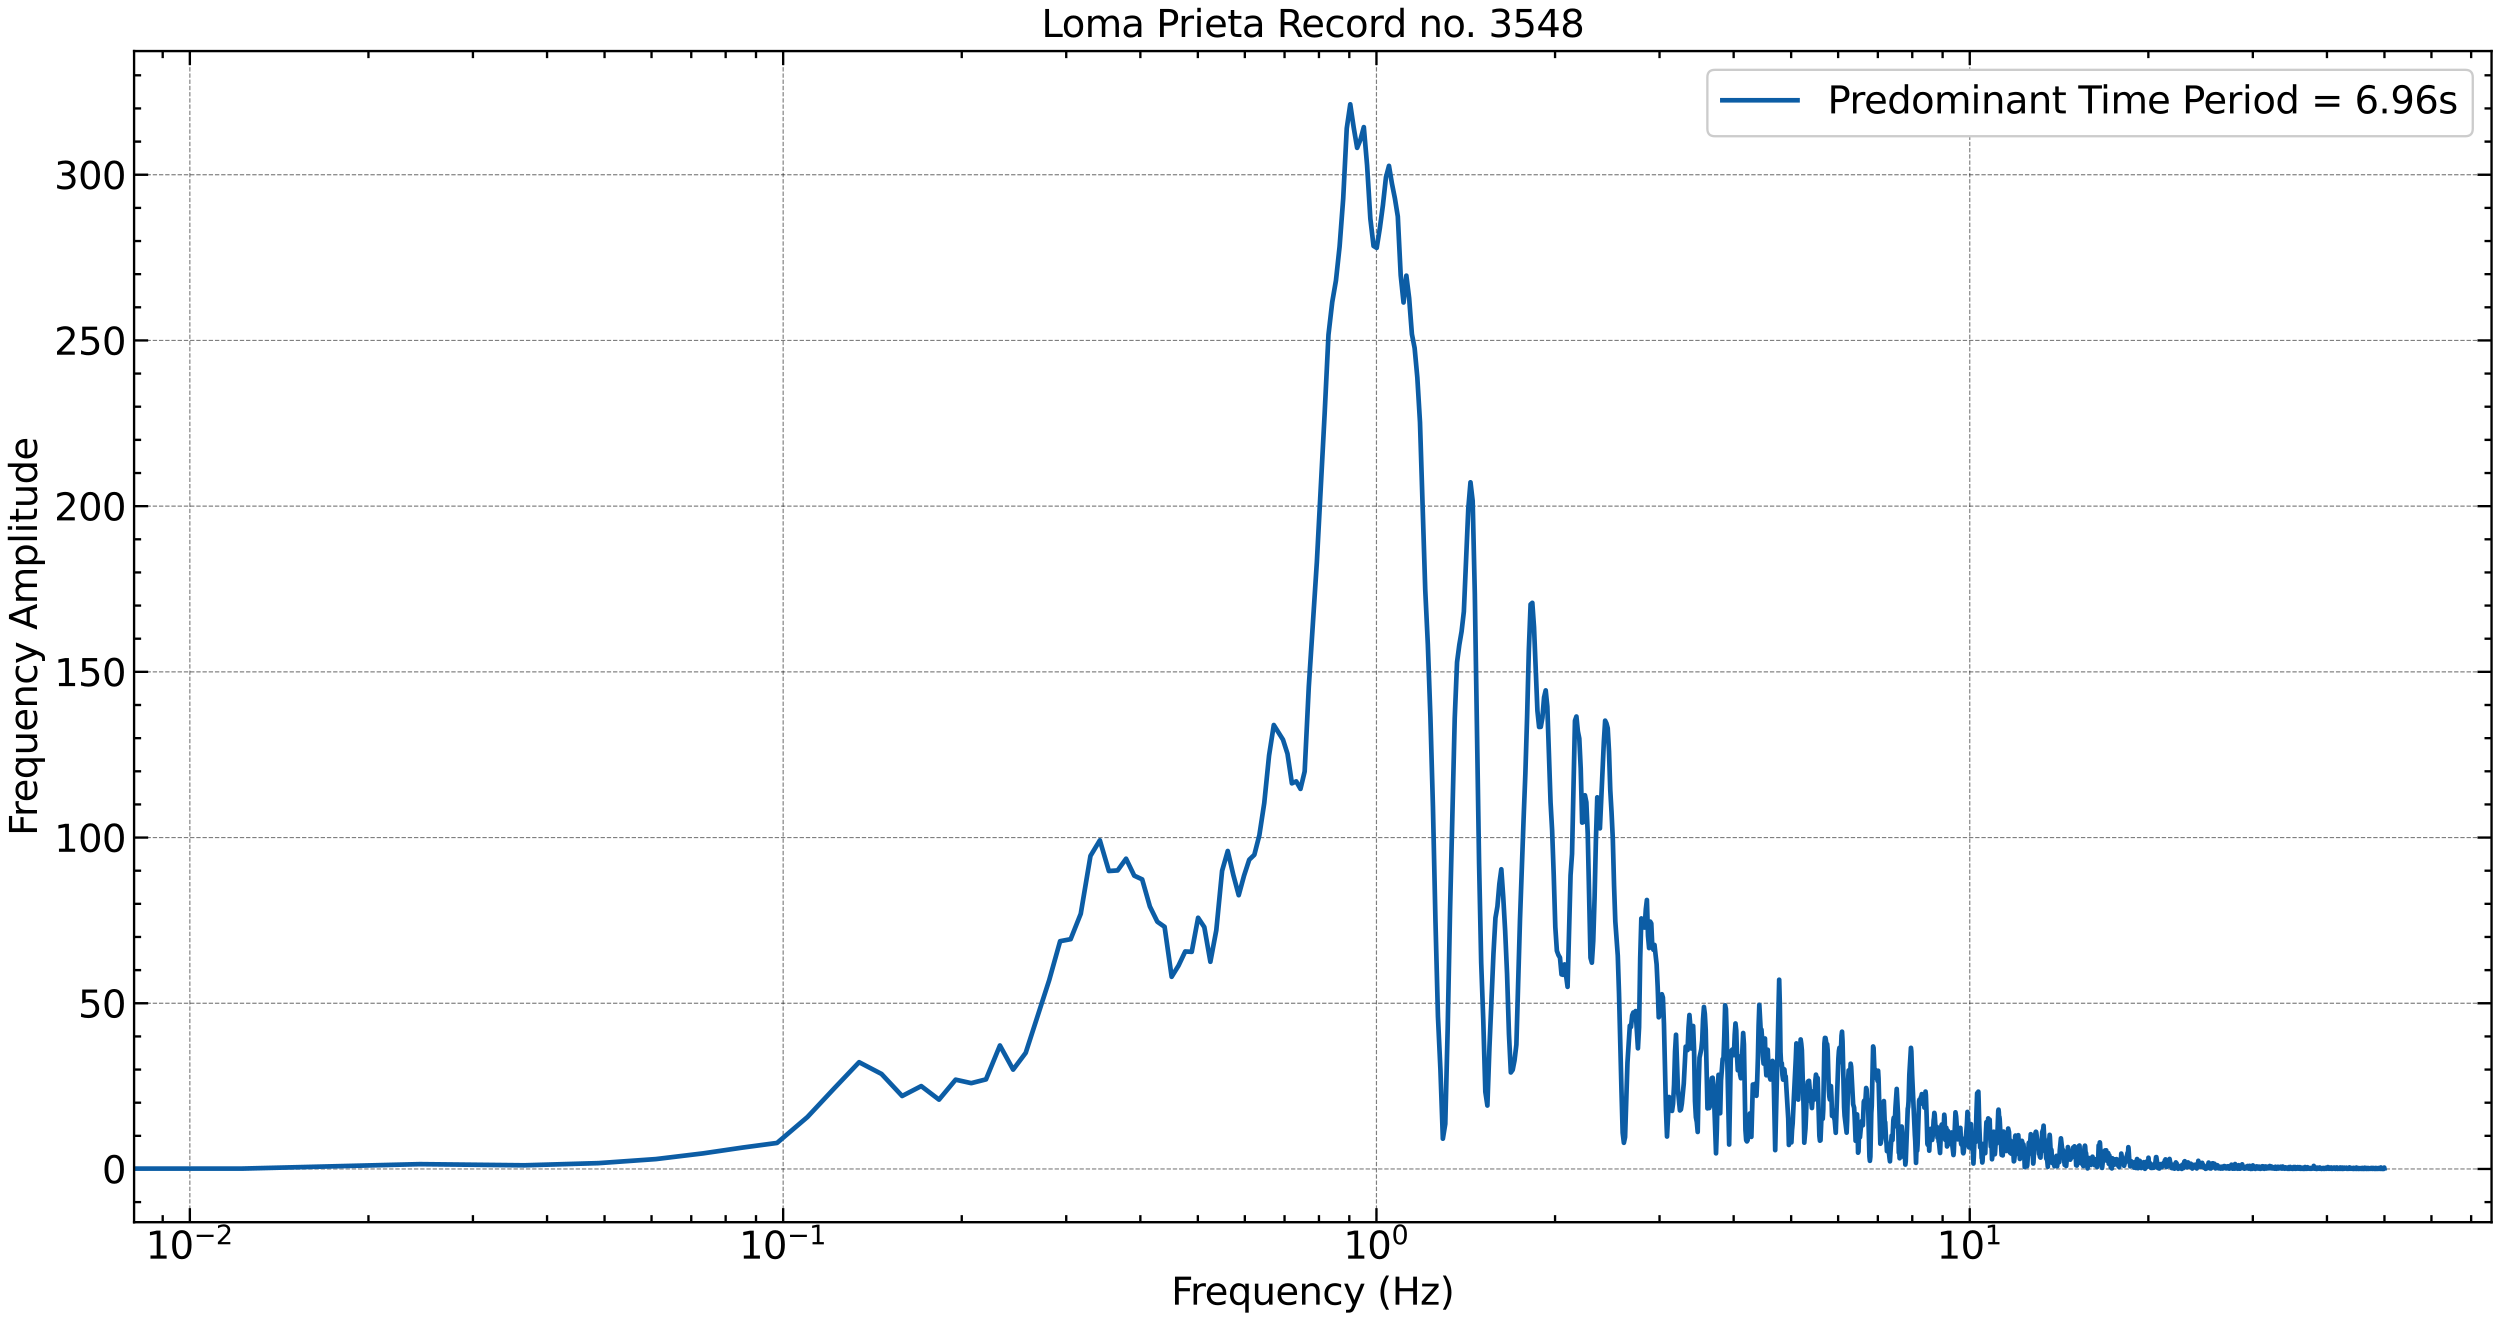 <?xml version="1.0" encoding="utf-8" standalone="no"?>
<!DOCTYPE svg PUBLIC "-//W3C//DTD SVG 1.1//EN"
  "http://www.w3.org/Graphics/SVG/1.1/DTD/svg11.dtd">
<svg xmlns:xlink="http://www.w3.org/1999/xlink" width="1065.125pt" height="562.788pt" viewBox="0 0 1065.125 562.788" xmlns="http://www.w3.org/2000/svg" version="1.1">
 <defs>
  <style type="text/css">*{stroke-linejoin: round; stroke-linecap: butt}</style>
 </defs>
 <g id="figure_1">
  <g id="patch_1">
   <path d="M 0 562.788 
L 1065.125 562.788 
L 1065.125 0 
L 0 0 
z
" style="fill: #ffffff"/>
  </g>
  <g id="axes_1">
   <g id="patch_2">
    <path d="M 57.125 520.717 
L 1061.525 520.717 
L 1061.525 21.758 
L 57.125 21.758 
z
" style="fill: #ffffff"/>
   </g>
   <g id="matplotlib.axis_1">
    <g id="xtick_1">
     <g id="line2d_1">
      <path d="M 80.887 520.717 
L 80.887 21.758 
" clip-path="url(#p8d32feee2b)" style="fill: none; stroke-dasharray: 1.85,0.8; stroke-dashoffset: 0; stroke: #000000; stroke-opacity: 0.5; stroke-width: 0.5"/>
     </g>
     <g id="line2d_2">
      <defs>
       <path id="m05a2b617e5" d="M 0 0 
L 0 -6 
" style="stroke: #000000"/>
      </defs>
      <g>
       <use xlink:href="#m05a2b617e5" x="80.887" y="520.717" style="stroke: #000000"/>
      </g>
     </g>
     <g id="line2d_3">
      <defs>
       <path id="m6af38fc79a" d="M 0 0 
L 0 6 
" style="stroke: #000000"/>
      </defs>
      <g>
       <use xlink:href="#m6af38fc79a" x="80.887" y="21.758" style="stroke: #000000"/>
      </g>
     </g>
     <g id="text_1">
      <!-- $\mathdefault{10^{-2}}$ -->
      <g transform="translate(62.087 536.375) scale(0.16 -0.16)">
       <defs>
        <path id="DejaVuSans-31" d="M 794 531 
L 1825 531 
L 1825 4091 
L 703 3866 
L 703 4441 
L 1819 4666 
L 2450 4666 
L 2450 531 
L 3481 531 
L 3481 0 
L 794 0 
L 794 531 
z
" transform="scale(0.016)"/>
        <path id="DejaVuSans-30" d="M 2034 4250 
Q 1547 4250 1301 3770 
Q 1056 3291 1056 2328 
Q 1056 1369 1301 889 
Q 1547 409 2034 409 
Q 2525 409 2770 889 
Q 3016 1369 3016 2328 
Q 3016 3291 2770 3770 
Q 2525 4250 2034 4250 
z
M 2034 4750 
Q 2819 4750 3233 4129 
Q 3647 3509 3647 2328 
Q 3647 1150 3233 529 
Q 2819 -91 2034 -91 
Q 1250 -91 836 529 
Q 422 1150 422 2328 
Q 422 3509 836 4129 
Q 1250 4750 2034 4750 
z
" transform="scale(0.016)"/>
        <path id="DejaVuSans-2212" d="M 678 2272 
L 4684 2272 
L 4684 1741 
L 678 1741 
L 678 2272 
z
" transform="scale(0.016)"/>
        <path id="DejaVuSans-32" d="M 1228 531 
L 3431 531 
L 3431 0 
L 469 0 
L 469 531 
Q 828 903 1448 1529 
Q 2069 2156 2228 2338 
Q 2531 2678 2651 2914 
Q 2772 3150 2772 3378 
Q 2772 3750 2511 3984 
Q 2250 4219 1831 4219 
Q 1534 4219 1204 4116 
Q 875 4013 500 3803 
L 500 4441 
Q 881 4594 1212 4672 
Q 1544 4750 1819 4750 
Q 2544 4750 2975 4387 
Q 3406 4025 3406 3419 
Q 3406 3131 3298 2873 
Q 3191 2616 2906 2266 
Q 2828 2175 2409 1742 
Q 1991 1309 1228 531 
z
" transform="scale(0.016)"/>
       </defs>
       <use xlink:href="#DejaVuSans-31" transform="translate(0 0.766)"/>
       <use xlink:href="#DejaVuSans-30" transform="translate(63.623 0.766)"/>
       <use xlink:href="#DejaVuSans-2212" transform="translate(128.203 39.047) scale(0.7)"/>
       <use xlink:href="#DejaVuSans-32" transform="translate(186.855 39.047) scale(0.7)"/>
      </g>
     </g>
    </g>
    <g id="xtick_2">
     <g id="line2d_4">
      <path d="M 333.663 520.717 
L 333.663 21.758 
" clip-path="url(#p8d32feee2b)" style="fill: none; stroke-dasharray: 1.85,0.8; stroke-dashoffset: 0; stroke: #000000; stroke-opacity: 0.5; stroke-width: 0.5"/>
     </g>
     <g id="line2d_5">
      <g>
       <use xlink:href="#m05a2b617e5" x="333.663" y="520.717" style="stroke: #000000"/>
      </g>
     </g>
     <g id="line2d_6">
      <g>
       <use xlink:href="#m6af38fc79a" x="333.663" y="21.758" style="stroke: #000000"/>
      </g>
     </g>
     <g id="text_2">
      <!-- $\mathdefault{10^{-1}}$ -->
      <g transform="translate(314.863 536.375) scale(0.16 -0.16)">
       <use xlink:href="#DejaVuSans-31" transform="translate(0 0.684)"/>
       <use xlink:href="#DejaVuSans-30" transform="translate(63.623 0.684)"/>
       <use xlink:href="#DejaVuSans-2212" transform="translate(128.203 38.966) scale(0.7)"/>
       <use xlink:href="#DejaVuSans-31" transform="translate(186.855 38.966) scale(0.7)"/>
      </g>
     </g>
    </g>
    <g id="xtick_3">
     <g id="line2d_7">
      <path d="M 586.439 520.717 
L 586.439 21.758 
" clip-path="url(#p8d32feee2b)" style="fill: none; stroke-dasharray: 1.85,0.8; stroke-dashoffset: 0; stroke: #000000; stroke-opacity: 0.5; stroke-width: 0.5"/>
     </g>
     <g id="line2d_8">
      <g>
       <use xlink:href="#m05a2b617e5" x="586.439" y="520.717" style="stroke: #000000"/>
      </g>
     </g>
     <g id="line2d_9">
      <g>
       <use xlink:href="#m6af38fc79a" x="586.439" y="21.758" style="stroke: #000000"/>
      </g>
     </g>
     <g id="text_3">
      <!-- $\mathdefault{10^{0}}$ -->
      <g transform="translate(572.359 536.375) scale(0.16 -0.16)">
       <use xlink:href="#DejaVuSans-31" transform="translate(0 0.766)"/>
       <use xlink:href="#DejaVuSans-30" transform="translate(63.623 0.766)"/>
       <use xlink:href="#DejaVuSans-30" transform="translate(128.203 39.047) scale(0.7)"/>
      </g>
     </g>
    </g>
    <g id="xtick_4">
     <g id="line2d_10">
      <path d="M 839.214 520.717 
L 839.214 21.758 
" clip-path="url(#p8d32feee2b)" style="fill: none; stroke-dasharray: 1.85,0.8; stroke-dashoffset: 0; stroke: #000000; stroke-opacity: 0.5; stroke-width: 0.5"/>
     </g>
     <g id="line2d_11">
      <g>
       <use xlink:href="#m05a2b617e5" x="839.214" y="520.717" style="stroke: #000000"/>
      </g>
     </g>
     <g id="line2d_12">
      <g>
       <use xlink:href="#m6af38fc79a" x="839.214" y="21.758" style="stroke: #000000"/>
      </g>
     </g>
     <g id="text_4">
      <!-- $\mathdefault{10^{1}}$ -->
      <g transform="translate(825.134 536.375) scale(0.16 -0.16)">
       <use xlink:href="#DejaVuSans-31" transform="translate(0 0.684)"/>
       <use xlink:href="#DejaVuSans-30" transform="translate(63.623 0.684)"/>
       <use xlink:href="#DejaVuSans-31" transform="translate(128.203 38.966) scale(0.7)"/>
      </g>
     </g>
    </g>
    <g id="xtick_5">
     <g id="line2d_13">
      <defs>
       <path id="m8f5da9ac2e" d="M 0 0 
L 0 -3 
" style="stroke: #000000"/>
      </defs>
      <g>
       <use xlink:href="#m8f5da9ac2e" x="69.32" y="520.717" style="stroke: #000000"/>
      </g>
     </g>
     <g id="line2d_14">
      <defs>
       <path id="me57022e562" d="M 0 0 
L 0 3 
" style="stroke: #000000"/>
      </defs>
      <g>
       <use xlink:href="#me57022e562" x="69.32" y="21.758" style="stroke: #000000"/>
      </g>
     </g>
    </g>
    <g id="xtick_6">
     <g id="line2d_15">
      <g>
       <use xlink:href="#m8f5da9ac2e" x="156.98" y="520.717" style="stroke: #000000"/>
      </g>
     </g>
     <g id="line2d_16">
      <g>
       <use xlink:href="#me57022e562" x="156.98" y="21.758" style="stroke: #000000"/>
      </g>
     </g>
    </g>
    <g id="xtick_7">
     <g id="line2d_17">
      <g>
       <use xlink:href="#m8f5da9ac2e" x="201.491" y="520.717" style="stroke: #000000"/>
      </g>
     </g>
     <g id="line2d_18">
      <g>
       <use xlink:href="#me57022e562" x="201.491" y="21.758" style="stroke: #000000"/>
      </g>
     </g>
    </g>
    <g id="xtick_8">
     <g id="line2d_19">
      <g>
       <use xlink:href="#m8f5da9ac2e" x="233.073" y="520.717" style="stroke: #000000"/>
      </g>
     </g>
     <g id="line2d_20">
      <g>
       <use xlink:href="#me57022e562" x="233.073" y="21.758" style="stroke: #000000"/>
      </g>
     </g>
    </g>
    <g id="xtick_9">
     <g id="line2d_21">
      <g>
       <use xlink:href="#m8f5da9ac2e" x="257.569" y="520.717" style="stroke: #000000"/>
      </g>
     </g>
     <g id="line2d_22">
      <g>
       <use xlink:href="#me57022e562" x="257.569" y="21.758" style="stroke: #000000"/>
      </g>
     </g>
    </g>
    <g id="xtick_10">
     <g id="line2d_23">
      <g>
       <use xlink:href="#m8f5da9ac2e" x="277.585" y="520.717" style="stroke: #000000"/>
      </g>
     </g>
     <g id="line2d_24">
      <g>
       <use xlink:href="#me57022e562" x="277.585" y="21.758" style="stroke: #000000"/>
      </g>
     </g>
    </g>
    <g id="xtick_11">
     <g id="line2d_25">
      <g>
       <use xlink:href="#m8f5da9ac2e" x="294.507" y="520.717" style="stroke: #000000"/>
      </g>
     </g>
     <g id="line2d_26">
      <g>
       <use xlink:href="#me57022e562" x="294.507" y="21.758" style="stroke: #000000"/>
      </g>
     </g>
    </g>
    <g id="xtick_12">
     <g id="line2d_27">
      <g>
       <use xlink:href="#m8f5da9ac2e" x="309.166" y="520.717" style="stroke: #000000"/>
      </g>
     </g>
     <g id="line2d_28">
      <g>
       <use xlink:href="#me57022e562" x="309.166" y="21.758" style="stroke: #000000"/>
      </g>
     </g>
    </g>
    <g id="xtick_13">
     <g id="line2d_29">
      <g>
       <use xlink:href="#m8f5da9ac2e" x="322.096" y="520.717" style="stroke: #000000"/>
      </g>
     </g>
     <g id="line2d_30">
      <g>
       <use xlink:href="#me57022e562" x="322.096" y="21.758" style="stroke: #000000"/>
      </g>
     </g>
    </g>
    <g id="xtick_14">
     <g id="line2d_31">
      <g>
       <use xlink:href="#m8f5da9ac2e" x="409.756" y="520.717" style="stroke: #000000"/>
      </g>
     </g>
     <g id="line2d_32">
      <g>
       <use xlink:href="#me57022e562" x="409.756" y="21.758" style="stroke: #000000"/>
      </g>
     </g>
    </g>
    <g id="xtick_15">
     <g id="line2d_33">
      <g>
       <use xlink:href="#m8f5da9ac2e" x="454.267" y="520.717" style="stroke: #000000"/>
      </g>
     </g>
     <g id="line2d_34">
      <g>
       <use xlink:href="#me57022e562" x="454.267" y="21.758" style="stroke: #000000"/>
      </g>
     </g>
    </g>
    <g id="xtick_16">
     <g id="line2d_35">
      <g>
       <use xlink:href="#m8f5da9ac2e" x="485.849" y="520.717" style="stroke: #000000"/>
      </g>
     </g>
     <g id="line2d_36">
      <g>
       <use xlink:href="#me57022e562" x="485.849" y="21.758" style="stroke: #000000"/>
      </g>
     </g>
    </g>
    <g id="xtick_17">
     <g id="line2d_37">
      <g>
       <use xlink:href="#m8f5da9ac2e" x="510.345" y="520.717" style="stroke: #000000"/>
      </g>
     </g>
     <g id="line2d_38">
      <g>
       <use xlink:href="#me57022e562" x="510.345" y="21.758" style="stroke: #000000"/>
      </g>
     </g>
    </g>
    <g id="xtick_18">
     <g id="line2d_39">
      <g>
       <use xlink:href="#m8f5da9ac2e" x="530.36" y="520.717" style="stroke: #000000"/>
      </g>
     </g>
     <g id="line2d_40">
      <g>
       <use xlink:href="#me57022e562" x="530.36" y="21.758" style="stroke: #000000"/>
      </g>
     </g>
    </g>
    <g id="xtick_19">
     <g id="line2d_41">
      <g>
       <use xlink:href="#m8f5da9ac2e" x="547.283" y="520.717" style="stroke: #000000"/>
      </g>
     </g>
     <g id="line2d_42">
      <g>
       <use xlink:href="#me57022e562" x="547.283" y="21.758" style="stroke: #000000"/>
      </g>
     </g>
    </g>
    <g id="xtick_20">
     <g id="line2d_43">
      <g>
       <use xlink:href="#m8f5da9ac2e" x="561.942" y="520.717" style="stroke: #000000"/>
      </g>
     </g>
     <g id="line2d_44">
      <g>
       <use xlink:href="#me57022e562" x="561.942" y="21.758" style="stroke: #000000"/>
      </g>
     </g>
    </g>
    <g id="xtick_21">
     <g id="line2d_45">
      <g>
       <use xlink:href="#m8f5da9ac2e" x="574.872" y="520.717" style="stroke: #000000"/>
      </g>
     </g>
     <g id="line2d_46">
      <g>
       <use xlink:href="#me57022e562" x="574.872" y="21.758" style="stroke: #000000"/>
      </g>
     </g>
    </g>
    <g id="xtick_22">
     <g id="line2d_47">
      <g>
       <use xlink:href="#m8f5da9ac2e" x="662.532" y="520.717" style="stroke: #000000"/>
      </g>
     </g>
     <g id="line2d_48">
      <g>
       <use xlink:href="#me57022e562" x="662.532" y="21.758" style="stroke: #000000"/>
      </g>
     </g>
    </g>
    <g id="xtick_23">
     <g id="line2d_49">
      <g>
       <use xlink:href="#m8f5da9ac2e" x="707.043" y="520.717" style="stroke: #000000"/>
      </g>
     </g>
     <g id="line2d_50">
      <g>
       <use xlink:href="#me57022e562" x="707.043" y="21.758" style="stroke: #000000"/>
      </g>
     </g>
    </g>
    <g id="xtick_24">
     <g id="line2d_51">
      <g>
       <use xlink:href="#m8f5da9ac2e" x="738.625" y="520.717" style="stroke: #000000"/>
      </g>
     </g>
     <g id="line2d_52">
      <g>
       <use xlink:href="#me57022e562" x="738.625" y="21.758" style="stroke: #000000"/>
      </g>
     </g>
    </g>
    <g id="xtick_25">
     <g id="line2d_53">
      <g>
       <use xlink:href="#m8f5da9ac2e" x="763.121" y="520.717" style="stroke: #000000"/>
      </g>
     </g>
     <g id="line2d_54">
      <g>
       <use xlink:href="#me57022e562" x="763.121" y="21.758" style="stroke: #000000"/>
      </g>
     </g>
    </g>
    <g id="xtick_26">
     <g id="line2d_55">
      <g>
       <use xlink:href="#m8f5da9ac2e" x="783.136" y="520.717" style="stroke: #000000"/>
      </g>
     </g>
     <g id="line2d_56">
      <g>
       <use xlink:href="#me57022e562" x="783.136" y="21.758" style="stroke: #000000"/>
      </g>
     </g>
    </g>
    <g id="xtick_27">
     <g id="line2d_57">
      <g>
       <use xlink:href="#m8f5da9ac2e" x="800.059" y="520.717" style="stroke: #000000"/>
      </g>
     </g>
     <g id="line2d_58">
      <g>
       <use xlink:href="#me57022e562" x="800.059" y="21.758" style="stroke: #000000"/>
      </g>
     </g>
    </g>
    <g id="xtick_28">
     <g id="line2d_59">
      <g>
       <use xlink:href="#m8f5da9ac2e" x="814.718" y="520.717" style="stroke: #000000"/>
      </g>
     </g>
     <g id="line2d_60">
      <g>
       <use xlink:href="#me57022e562" x="814.718" y="21.758" style="stroke: #000000"/>
      </g>
     </g>
    </g>
    <g id="xtick_29">
     <g id="line2d_61">
      <g>
       <use xlink:href="#m8f5da9ac2e" x="827.648" y="520.717" style="stroke: #000000"/>
      </g>
     </g>
     <g id="line2d_62">
      <g>
       <use xlink:href="#me57022e562" x="827.648" y="21.758" style="stroke: #000000"/>
      </g>
     </g>
    </g>
    <g id="xtick_30">
     <g id="line2d_63">
      <g>
       <use xlink:href="#m8f5da9ac2e" x="915.308" y="520.717" style="stroke: #000000"/>
      </g>
     </g>
     <g id="line2d_64">
      <g>
       <use xlink:href="#me57022e562" x="915.308" y="21.758" style="stroke: #000000"/>
      </g>
     </g>
    </g>
    <g id="xtick_31">
     <g id="line2d_65">
      <g>
       <use xlink:href="#m8f5da9ac2e" x="959.819" y="520.717" style="stroke: #000000"/>
      </g>
     </g>
     <g id="line2d_66">
      <g>
       <use xlink:href="#me57022e562" x="959.819" y="21.758" style="stroke: #000000"/>
      </g>
     </g>
    </g>
    <g id="xtick_32">
     <g id="line2d_67">
      <g>
       <use xlink:href="#m8f5da9ac2e" x="991.401" y="520.717" style="stroke: #000000"/>
      </g>
     </g>
     <g id="line2d_68">
      <g>
       <use xlink:href="#me57022e562" x="991.401" y="21.758" style="stroke: #000000"/>
      </g>
     </g>
    </g>
    <g id="xtick_33">
     <g id="line2d_69">
      <g>
       <use xlink:href="#m8f5da9ac2e" x="1015.897" y="520.717" style="stroke: #000000"/>
      </g>
     </g>
     <g id="line2d_70">
      <g>
       <use xlink:href="#me57022e562" x="1015.897" y="21.758" style="stroke: #000000"/>
      </g>
     </g>
    </g>
    <g id="xtick_34">
     <g id="line2d_71">
      <g>
       <use xlink:href="#m8f5da9ac2e" x="1035.912" y="520.717" style="stroke: #000000"/>
      </g>
     </g>
     <g id="line2d_72">
      <g>
       <use xlink:href="#me57022e562" x="1035.912" y="21.758" style="stroke: #000000"/>
      </g>
     </g>
    </g>
    <g id="xtick_35">
     <g id="line2d_73">
      <g>
       <use xlink:href="#m8f5da9ac2e" x="1052.835" y="520.717" style="stroke: #000000"/>
      </g>
     </g>
     <g id="line2d_74">
      <g>
       <use xlink:href="#me57022e562" x="1052.835" y="21.758" style="stroke: #000000"/>
      </g>
     </g>
    </g>
    <g id="text_5">
     <!-- Frequency (Hz) -->
     <g transform="translate(498.998 555.86) scale(0.16 -0.16)">
      <defs>
       <path id="DejaVuSans-46" d="M 628 4666 
L 3309 4666 
L 3309 4134 
L 1259 4134 
L 1259 2759 
L 3109 2759 
L 3109 2228 
L 1259 2228 
L 1259 0 
L 628 0 
L 628 4666 
z
" transform="scale(0.016)"/>
       <path id="DejaVuSans-72" d="M 2631 2963 
Q 2534 3019 2420 3045 
Q 2306 3072 2169 3072 
Q 1681 3072 1420 2755 
Q 1159 2438 1159 1844 
L 1159 0 
L 581 0 
L 581 3500 
L 1159 3500 
L 1159 2956 
Q 1341 3275 1631 3429 
Q 1922 3584 2338 3584 
Q 2397 3584 2469 3576 
Q 2541 3569 2628 3553 
L 2631 2963 
z
" transform="scale(0.016)"/>
       <path id="DejaVuSans-65" d="M 3597 1894 
L 3597 1613 
L 953 1613 
Q 991 1019 1311 708 
Q 1631 397 2203 397 
Q 2534 397 2845 478 
Q 3156 559 3463 722 
L 3463 178 
Q 3153 47 2828 -22 
Q 2503 -91 2169 -91 
Q 1331 -91 842 396 
Q 353 884 353 1716 
Q 353 2575 817 3079 
Q 1281 3584 2069 3584 
Q 2775 3584 3186 3129 
Q 3597 2675 3597 1894 
z
M 3022 2063 
Q 3016 2534 2758 2815 
Q 2500 3097 2075 3097 
Q 1594 3097 1305 2825 
Q 1016 2553 972 2059 
L 3022 2063 
z
" transform="scale(0.016)"/>
       <path id="DejaVuSans-71" d="M 947 1747 
Q 947 1113 1208 752 
Q 1469 391 1925 391 
Q 2381 391 2643 752 
Q 2906 1113 2906 1747 
Q 2906 2381 2643 2742 
Q 2381 3103 1925 3103 
Q 1469 3103 1208 2742 
Q 947 2381 947 1747 
z
M 2906 525 
Q 2725 213 2448 61 
Q 2172 -91 1784 -91 
Q 1150 -91 751 415 
Q 353 922 353 1747 
Q 353 2572 751 3078 
Q 1150 3584 1784 3584 
Q 2172 3584 2448 3432 
Q 2725 3281 2906 2969 
L 2906 3500 
L 3481 3500 
L 3481 -1331 
L 2906 -1331 
L 2906 525 
z
" transform="scale(0.016)"/>
       <path id="DejaVuSans-75" d="M 544 1381 
L 544 3500 
L 1119 3500 
L 1119 1403 
Q 1119 906 1312 657 
Q 1506 409 1894 409 
Q 2359 409 2629 706 
Q 2900 1003 2900 1516 
L 2900 3500 
L 3475 3500 
L 3475 0 
L 2900 0 
L 2900 538 
Q 2691 219 2414 64 
Q 2138 -91 1772 -91 
Q 1169 -91 856 284 
Q 544 659 544 1381 
z
M 1991 3584 
L 1991 3584 
z
" transform="scale(0.016)"/>
       <path id="DejaVuSans-6e" d="M 3513 2113 
L 3513 0 
L 2938 0 
L 2938 2094 
Q 2938 2591 2744 2837 
Q 2550 3084 2163 3084 
Q 1697 3084 1428 2787 
Q 1159 2491 1159 1978 
L 1159 0 
L 581 0 
L 581 3500 
L 1159 3500 
L 1159 2956 
Q 1366 3272 1645 3428 
Q 1925 3584 2291 3584 
Q 2894 3584 3203 3211 
Q 3513 2838 3513 2113 
z
" transform="scale(0.016)"/>
       <path id="DejaVuSans-63" d="M 3122 3366 
L 3122 2828 
Q 2878 2963 2633 3030 
Q 2388 3097 2138 3097 
Q 1578 3097 1268 2742 
Q 959 2388 959 1747 
Q 959 1106 1268 751 
Q 1578 397 2138 397 
Q 2388 397 2633 464 
Q 2878 531 3122 666 
L 3122 134 
Q 2881 22 2623 -34 
Q 2366 -91 2075 -91 
Q 1284 -91 818 406 
Q 353 903 353 1747 
Q 353 2603 823 3093 
Q 1294 3584 2113 3584 
Q 2378 3584 2631 3529 
Q 2884 3475 3122 3366 
z
" transform="scale(0.016)"/>
       <path id="DejaVuSans-79" d="M 2059 -325 
Q 1816 -950 1584 -1140 
Q 1353 -1331 966 -1331 
L 506 -1331 
L 506 -850 
L 844 -850 
Q 1081 -850 1212 -737 
Q 1344 -625 1503 -206 
L 1606 56 
L 191 3500 
L 800 3500 
L 1894 763 
L 2988 3500 
L 3597 3500 
L 2059 -325 
z
" transform="scale(0.016)"/>
       <path id="DejaVuSans-20" transform="scale(0.016)"/>
       <path id="DejaVuSans-28" d="M 1984 4856 
Q 1566 4138 1362 3434 
Q 1159 2731 1159 2009 
Q 1159 1288 1364 580 
Q 1569 -128 1984 -844 
L 1484 -844 
Q 1016 -109 783 600 
Q 550 1309 550 2009 
Q 550 2706 781 3412 
Q 1013 4119 1484 4856 
L 1984 4856 
z
" transform="scale(0.016)"/>
       <path id="DejaVuSans-48" d="M 628 4666 
L 1259 4666 
L 1259 2753 
L 3553 2753 
L 3553 4666 
L 4184 4666 
L 4184 0 
L 3553 0 
L 3553 2222 
L 1259 2222 
L 1259 0 
L 628 0 
L 628 4666 
z
" transform="scale(0.016)"/>
       <path id="DejaVuSans-7a" d="M 353 3500 
L 3084 3500 
L 3084 2975 
L 922 459 
L 3084 459 
L 3084 0 
L 275 0 
L 275 525 
L 2438 3041 
L 353 3041 
L 353 3500 
z
" transform="scale(0.016)"/>
       <path id="DejaVuSans-29" d="M 513 4856 
L 1013 4856 
Q 1481 4119 1714 3412 
Q 1947 2706 1947 2009 
Q 1947 1309 1714 600 
Q 1481 -109 1013 -844 
L 513 -844 
Q 928 -128 1133 580 
Q 1338 1288 1338 2009 
Q 1338 2731 1133 3434 
Q 928 4138 513 4856 
z
" transform="scale(0.016)"/>
      </defs>
      <use xlink:href="#DejaVuSans-46"/>
      <use xlink:href="#DejaVuSans-72" x="50.27"/>
      <use xlink:href="#DejaVuSans-65" x="89.133"/>
      <use xlink:href="#DejaVuSans-71" x="150.656"/>
      <use xlink:href="#DejaVuSans-75" x="214.133"/>
      <use xlink:href="#DejaVuSans-65" x="277.512"/>
      <use xlink:href="#DejaVuSans-6e" x="339.035"/>
      <use xlink:href="#DejaVuSans-63" x="402.414"/>
      <use xlink:href="#DejaVuSans-79" x="457.395"/>
      <use xlink:href="#DejaVuSans-20" x="516.574"/>
      <use xlink:href="#DejaVuSans-28" x="548.361"/>
      <use xlink:href="#DejaVuSans-48" x="587.375"/>
      <use xlink:href="#DejaVuSans-7a" x="662.57"/>
      <use xlink:href="#DejaVuSans-29" x="715.061"/>
     </g>
    </g>
   </g>
   <g id="matplotlib.axis_2">
    <g id="ytick_1">
     <g id="line2d_75">
      <path d="M 57.125 498.042 
L 1061.525 498.042 
" clip-path="url(#p8d32feee2b)" style="fill: none; stroke-dasharray: 1.85,0.8; stroke-dashoffset: 0; stroke: #000000; stroke-opacity: 0.5; stroke-width: 0.5"/>
     </g>
     <g id="line2d_76">
      <defs>
       <path id="m8907d7ef45" d="M 0 0 
L 6 0 
" style="stroke: #000000"/>
      </defs>
      <g>
       <use xlink:href="#m8907d7ef45" x="57.125" y="498.042" style="stroke: #000000"/>
      </g>
     </g>
     <g id="line2d_77">
      <defs>
       <path id="mebefb3b7ba" d="M 0 0 
L -6 0 
" style="stroke: #000000"/>
      </defs>
      <g>
       <use xlink:href="#mebefb3b7ba" x="1061.525" y="498.042" style="stroke: #000000"/>
      </g>
     </g>
     <g id="text_6">
      <!-- 0 -->
      <g transform="translate(43.445 504.121) scale(0.16 -0.16)">
       <use xlink:href="#DejaVuSans-30"/>
      </g>
     </g>
    </g>
    <g id="ytick_2">
     <g id="line2d_78">
      <path d="M 57.125 427.443 
L 1061.525 427.443 
" clip-path="url(#p8d32feee2b)" style="fill: none; stroke-dasharray: 1.85,0.8; stroke-dashoffset: 0; stroke: #000000; stroke-opacity: 0.5; stroke-width: 0.5"/>
     </g>
     <g id="line2d_79">
      <g>
       <use xlink:href="#m8907d7ef45" x="57.125" y="427.443" style="stroke: #000000"/>
      </g>
     </g>
     <g id="line2d_80">
      <g>
       <use xlink:href="#mebefb3b7ba" x="1061.525" y="427.443" style="stroke: #000000"/>
      </g>
     </g>
     <g id="text_7">
      <!-- 50 -->
      <g transform="translate(33.265 433.522) scale(0.16 -0.16)">
       <defs>
        <path id="DejaVuSans-35" d="M 691 4666 
L 3169 4666 
L 3169 4134 
L 1269 4134 
L 1269 2991 
Q 1406 3038 1543 3061 
Q 1681 3084 1819 3084 
Q 2600 3084 3056 2656 
Q 3513 2228 3513 1497 
Q 3513 744 3044 326 
Q 2575 -91 1722 -91 
Q 1428 -91 1123 -41 
Q 819 9 494 109 
L 494 744 
Q 775 591 1075 516 
Q 1375 441 1709 441 
Q 2250 441 2565 725 
Q 2881 1009 2881 1497 
Q 2881 1984 2565 2268 
Q 2250 2553 1709 2553 
Q 1456 2553 1204 2497 
Q 953 2441 691 2322 
L 691 4666 
z
" transform="scale(0.016)"/>
       </defs>
       <use xlink:href="#DejaVuSans-35"/>
       <use xlink:href="#DejaVuSans-30" x="63.623"/>
      </g>
     </g>
    </g>
    <g id="ytick_3">
     <g id="line2d_81">
      <path d="M 57.125 356.844 
L 1061.525 356.844 
" clip-path="url(#p8d32feee2b)" style="fill: none; stroke-dasharray: 1.85,0.8; stroke-dashoffset: 0; stroke: #000000; stroke-opacity: 0.5; stroke-width: 0.5"/>
     </g>
     <g id="line2d_82">
      <g>
       <use xlink:href="#m8907d7ef45" x="57.125" y="356.844" style="stroke: #000000"/>
      </g>
     </g>
     <g id="line2d_83">
      <g>
       <use xlink:href="#mebefb3b7ba" x="1061.525" y="356.844" style="stroke: #000000"/>
      </g>
     </g>
     <g id="text_8">
      <!-- 100 -->
      <g transform="translate(23.085 362.923) scale(0.16 -0.16)">
       <use xlink:href="#DejaVuSans-31"/>
       <use xlink:href="#DejaVuSans-30" x="63.623"/>
       <use xlink:href="#DejaVuSans-30" x="127.246"/>
      </g>
     </g>
    </g>
    <g id="ytick_4">
     <g id="line2d_84">
      <path d="M 57.125 286.245 
L 1061.525 286.245 
" clip-path="url(#p8d32feee2b)" style="fill: none; stroke-dasharray: 1.85,0.8; stroke-dashoffset: 0; stroke: #000000; stroke-opacity: 0.5; stroke-width: 0.5"/>
     </g>
     <g id="line2d_85">
      <g>
       <use xlink:href="#m8907d7ef45" x="57.125" y="286.245" style="stroke: #000000"/>
      </g>
     </g>
     <g id="line2d_86">
      <g>
       <use xlink:href="#mebefb3b7ba" x="1061.525" y="286.245" style="stroke: #000000"/>
      </g>
     </g>
     <g id="text_9">
      <!-- 150 -->
      <g transform="translate(23.085 292.323) scale(0.16 -0.16)">
       <use xlink:href="#DejaVuSans-31"/>
       <use xlink:href="#DejaVuSans-35" x="63.623"/>
       <use xlink:href="#DejaVuSans-30" x="127.246"/>
      </g>
     </g>
    </g>
    <g id="ytick_5">
     <g id="line2d_87">
      <path d="M 57.125 215.645 
L 1061.525 215.645 
" clip-path="url(#p8d32feee2b)" style="fill: none; stroke-dasharray: 1.85,0.8; stroke-dashoffset: 0; stroke: #000000; stroke-opacity: 0.5; stroke-width: 0.5"/>
     </g>
     <g id="line2d_88">
      <g>
       <use xlink:href="#m8907d7ef45" x="57.125" y="215.645" style="stroke: #000000"/>
      </g>
     </g>
     <g id="line2d_89">
      <g>
       <use xlink:href="#mebefb3b7ba" x="1061.525" y="215.645" style="stroke: #000000"/>
      </g>
     </g>
     <g id="text_10">
      <!-- 200 -->
      <g transform="translate(23.085 221.724) scale(0.16 -0.16)">
       <use xlink:href="#DejaVuSans-32"/>
       <use xlink:href="#DejaVuSans-30" x="63.623"/>
       <use xlink:href="#DejaVuSans-30" x="127.246"/>
      </g>
     </g>
    </g>
    <g id="ytick_6">
     <g id="line2d_90">
      <path d="M 57.125 145.046 
L 1061.525 145.046 
" clip-path="url(#p8d32feee2b)" style="fill: none; stroke-dasharray: 1.85,0.8; stroke-dashoffset: 0; stroke: #000000; stroke-opacity: 0.5; stroke-width: 0.5"/>
     </g>
     <g id="line2d_91">
      <g>
       <use xlink:href="#m8907d7ef45" x="57.125" y="145.046" style="stroke: #000000"/>
      </g>
     </g>
     <g id="line2d_92">
      <g>
       <use xlink:href="#mebefb3b7ba" x="1061.525" y="145.046" style="stroke: #000000"/>
      </g>
     </g>
     <g id="text_11">
      <!-- 250 -->
      <g transform="translate(23.085 151.125) scale(0.16 -0.16)">
       <use xlink:href="#DejaVuSans-32"/>
       <use xlink:href="#DejaVuSans-35" x="63.623"/>
       <use xlink:href="#DejaVuSans-30" x="127.246"/>
      </g>
     </g>
    </g>
    <g id="ytick_7">
     <g id="line2d_93">
      <path d="M 57.125 74.447 
L 1061.525 74.447 
" clip-path="url(#p8d32feee2b)" style="fill: none; stroke-dasharray: 1.85,0.8; stroke-dashoffset: 0; stroke: #000000; stroke-opacity: 0.5; stroke-width: 0.5"/>
     </g>
     <g id="line2d_94">
      <g>
       <use xlink:href="#m8907d7ef45" x="57.125" y="74.447" style="stroke: #000000"/>
      </g>
     </g>
     <g id="line2d_95">
      <g>
       <use xlink:href="#mebefb3b7ba" x="1061.525" y="74.447" style="stroke: #000000"/>
      </g>
     </g>
     <g id="text_12">
      <!-- 300 -->
      <g transform="translate(23.085 80.526) scale(0.16 -0.16)">
       <defs>
        <path id="DejaVuSans-33" d="M 2597 2516 
Q 3050 2419 3304 2112 
Q 3559 1806 3559 1356 
Q 3559 666 3084 287 
Q 2609 -91 1734 -91 
Q 1441 -91 1130 -33 
Q 819 25 488 141 
L 488 750 
Q 750 597 1062 519 
Q 1375 441 1716 441 
Q 2309 441 2620 675 
Q 2931 909 2931 1356 
Q 2931 1769 2642 2001 
Q 2353 2234 1838 2234 
L 1294 2234 
L 1294 2753 
L 1863 2753 
Q 2328 2753 2575 2939 
Q 2822 3125 2822 3475 
Q 2822 3834 2567 4026 
Q 2313 4219 1838 4219 
Q 1578 4219 1281 4162 
Q 984 4106 628 3988 
L 628 4550 
Q 988 4650 1302 4700 
Q 1616 4750 1894 4750 
Q 2613 4750 3031 4423 
Q 3450 4097 3450 3541 
Q 3450 3153 3228 2886 
Q 3006 2619 2597 2516 
z
" transform="scale(0.016)"/>
       </defs>
       <use xlink:href="#DejaVuSans-33"/>
       <use xlink:href="#DejaVuSans-30" x="63.623"/>
       <use xlink:href="#DejaVuSans-30" x="127.246"/>
      </g>
     </g>
    </g>
    <g id="ytick_8">
     <g id="line2d_96">
      <defs>
       <path id="m456a2188b3" d="M 0 0 
L 3 0 
" style="stroke: #000000"/>
      </defs>
      <g>
       <use xlink:href="#m456a2188b3" x="57.125" y="512.162" style="stroke: #000000"/>
      </g>
     </g>
     <g id="line2d_97">
      <defs>
       <path id="ma4abf08aae" d="M 0 0 
L -3 0 
" style="stroke: #000000"/>
      </defs>
      <g>
       <use xlink:href="#ma4abf08aae" x="1061.525" y="512.162" style="stroke: #000000"/>
      </g>
     </g>
    </g>
    <g id="ytick_9">
     <g id="line2d_98">
      <g>
       <use xlink:href="#m456a2188b3" x="57.125" y="483.923" style="stroke: #000000"/>
      </g>
     </g>
     <g id="line2d_99">
      <g>
       <use xlink:href="#ma4abf08aae" x="1061.525" y="483.923" style="stroke: #000000"/>
      </g>
     </g>
    </g>
    <g id="ytick_10">
     <g id="line2d_100">
      <g>
       <use xlink:href="#m456a2188b3" x="57.125" y="469.803" style="stroke: #000000"/>
      </g>
     </g>
     <g id="line2d_101">
      <g>
       <use xlink:href="#ma4abf08aae" x="1061.525" y="469.803" style="stroke: #000000"/>
      </g>
     </g>
    </g>
    <g id="ytick_11">
     <g id="line2d_102">
      <g>
       <use xlink:href="#m456a2188b3" x="57.125" y="455.683" style="stroke: #000000"/>
      </g>
     </g>
     <g id="line2d_103">
      <g>
       <use xlink:href="#ma4abf08aae" x="1061.525" y="455.683" style="stroke: #000000"/>
      </g>
     </g>
    </g>
    <g id="ytick_12">
     <g id="line2d_104">
      <g>
       <use xlink:href="#m456a2188b3" x="57.125" y="441.563" style="stroke: #000000"/>
      </g>
     </g>
     <g id="line2d_105">
      <g>
       <use xlink:href="#ma4abf08aae" x="1061.525" y="441.563" style="stroke: #000000"/>
      </g>
     </g>
    </g>
    <g id="ytick_13">
     <g id="line2d_106">
      <g>
       <use xlink:href="#m456a2188b3" x="57.125" y="413.323" style="stroke: #000000"/>
      </g>
     </g>
     <g id="line2d_107">
      <g>
       <use xlink:href="#ma4abf08aae" x="1061.525" y="413.323" style="stroke: #000000"/>
      </g>
     </g>
    </g>
    <g id="ytick_14">
     <g id="line2d_108">
      <g>
       <use xlink:href="#m456a2188b3" x="57.125" y="399.203" style="stroke: #000000"/>
      </g>
     </g>
     <g id="line2d_109">
      <g>
       <use xlink:href="#ma4abf08aae" x="1061.525" y="399.203" style="stroke: #000000"/>
      </g>
     </g>
    </g>
    <g id="ytick_15">
     <g id="line2d_110">
      <g>
       <use xlink:href="#m456a2188b3" x="57.125" y="385.084" style="stroke: #000000"/>
      </g>
     </g>
     <g id="line2d_111">
      <g>
       <use xlink:href="#ma4abf08aae" x="1061.525" y="385.084" style="stroke: #000000"/>
      </g>
     </g>
    </g>
    <g id="ytick_16">
     <g id="line2d_112">
      <g>
       <use xlink:href="#m456a2188b3" x="57.125" y="370.964" style="stroke: #000000"/>
      </g>
     </g>
     <g id="line2d_113">
      <g>
       <use xlink:href="#ma4abf08aae" x="1061.525" y="370.964" style="stroke: #000000"/>
      </g>
     </g>
    </g>
    <g id="ytick_17">
     <g id="line2d_114">
      <g>
       <use xlink:href="#m456a2188b3" x="57.125" y="342.724" style="stroke: #000000"/>
      </g>
     </g>
     <g id="line2d_115">
      <g>
       <use xlink:href="#ma4abf08aae" x="1061.525" y="342.724" style="stroke: #000000"/>
      </g>
     </g>
    </g>
    <g id="ytick_18">
     <g id="line2d_116">
      <g>
       <use xlink:href="#m456a2188b3" x="57.125" y="328.604" style="stroke: #000000"/>
      </g>
     </g>
     <g id="line2d_117">
      <g>
       <use xlink:href="#ma4abf08aae" x="1061.525" y="328.604" style="stroke: #000000"/>
      </g>
     </g>
    </g>
    <g id="ytick_19">
     <g id="line2d_118">
      <g>
       <use xlink:href="#m456a2188b3" x="57.125" y="314.484" style="stroke: #000000"/>
      </g>
     </g>
     <g id="line2d_119">
      <g>
       <use xlink:href="#ma4abf08aae" x="1061.525" y="314.484" style="stroke: #000000"/>
      </g>
     </g>
    </g>
    <g id="ytick_20">
     <g id="line2d_120">
      <g>
       <use xlink:href="#m456a2188b3" x="57.125" y="300.364" style="stroke: #000000"/>
      </g>
     </g>
     <g id="line2d_121">
      <g>
       <use xlink:href="#ma4abf08aae" x="1061.525" y="300.364" style="stroke: #000000"/>
      </g>
     </g>
    </g>
    <g id="ytick_21">
     <g id="line2d_122">
      <g>
       <use xlink:href="#m456a2188b3" x="57.125" y="272.125" style="stroke: #000000"/>
      </g>
     </g>
     <g id="line2d_123">
      <g>
       <use xlink:href="#ma4abf08aae" x="1061.525" y="272.125" style="stroke: #000000"/>
      </g>
     </g>
    </g>
    <g id="ytick_22">
     <g id="line2d_124">
      <g>
       <use xlink:href="#m456a2188b3" x="57.125" y="258.005" style="stroke: #000000"/>
      </g>
     </g>
     <g id="line2d_125">
      <g>
       <use xlink:href="#ma4abf08aae" x="1061.525" y="258.005" style="stroke: #000000"/>
      </g>
     </g>
    </g>
    <g id="ytick_23">
     <g id="line2d_126">
      <g>
       <use xlink:href="#m456a2188b3" x="57.125" y="243.885" style="stroke: #000000"/>
      </g>
     </g>
     <g id="line2d_127">
      <g>
       <use xlink:href="#ma4abf08aae" x="1061.525" y="243.885" style="stroke: #000000"/>
      </g>
     </g>
    </g>
    <g id="ytick_24">
     <g id="line2d_128">
      <g>
       <use xlink:href="#m456a2188b3" x="57.125" y="229.765" style="stroke: #000000"/>
      </g>
     </g>
     <g id="line2d_129">
      <g>
       <use xlink:href="#ma4abf08aae" x="1061.525" y="229.765" style="stroke: #000000"/>
      </g>
     </g>
    </g>
    <g id="ytick_25">
     <g id="line2d_130">
      <g>
       <use xlink:href="#m456a2188b3" x="57.125" y="201.525" style="stroke: #000000"/>
      </g>
     </g>
     <g id="line2d_131">
      <g>
       <use xlink:href="#ma4abf08aae" x="1061.525" y="201.525" style="stroke: #000000"/>
      </g>
     </g>
    </g>
    <g id="ytick_26">
     <g id="line2d_132">
      <g>
       <use xlink:href="#m456a2188b3" x="57.125" y="187.406" style="stroke: #000000"/>
      </g>
     </g>
     <g id="line2d_133">
      <g>
       <use xlink:href="#ma4abf08aae" x="1061.525" y="187.406" style="stroke: #000000"/>
      </g>
     </g>
    </g>
    <g id="ytick_27">
     <g id="line2d_134">
      <g>
       <use xlink:href="#m456a2188b3" x="57.125" y="173.286" style="stroke: #000000"/>
      </g>
     </g>
     <g id="line2d_135">
      <g>
       <use xlink:href="#ma4abf08aae" x="1061.525" y="173.286" style="stroke: #000000"/>
      </g>
     </g>
    </g>
    <g id="ytick_28">
     <g id="line2d_136">
      <g>
       <use xlink:href="#m456a2188b3" x="57.125" y="159.166" style="stroke: #000000"/>
      </g>
     </g>
     <g id="line2d_137">
      <g>
       <use xlink:href="#ma4abf08aae" x="1061.525" y="159.166" style="stroke: #000000"/>
      </g>
     </g>
    </g>
    <g id="ytick_29">
     <g id="line2d_138">
      <g>
       <use xlink:href="#m456a2188b3" x="57.125" y="130.926" style="stroke: #000000"/>
      </g>
     </g>
     <g id="line2d_139">
      <g>
       <use xlink:href="#ma4abf08aae" x="1061.525" y="130.926" style="stroke: #000000"/>
      </g>
     </g>
    </g>
    <g id="ytick_30">
     <g id="line2d_140">
      <g>
       <use xlink:href="#m456a2188b3" x="57.125" y="116.806" style="stroke: #000000"/>
      </g>
     </g>
     <g id="line2d_141">
      <g>
       <use xlink:href="#ma4abf08aae" x="1061.525" y="116.806" style="stroke: #000000"/>
      </g>
     </g>
    </g>
    <g id="ytick_31">
     <g id="line2d_142">
      <g>
       <use xlink:href="#m456a2188b3" x="57.125" y="102.687" style="stroke: #000000"/>
      </g>
     </g>
     <g id="line2d_143">
      <g>
       <use xlink:href="#ma4abf08aae" x="1061.525" y="102.687" style="stroke: #000000"/>
      </g>
     </g>
    </g>
    <g id="ytick_32">
     <g id="line2d_144">
      <g>
       <use xlink:href="#m456a2188b3" x="57.125" y="88.567" style="stroke: #000000"/>
      </g>
     </g>
     <g id="line2d_145">
      <g>
       <use xlink:href="#ma4abf08aae" x="1061.525" y="88.567" style="stroke: #000000"/>
      </g>
     </g>
    </g>
    <g id="ytick_33">
     <g id="line2d_146">
      <g>
       <use xlink:href="#m456a2188b3" x="57.125" y="60.327" style="stroke: #000000"/>
      </g>
     </g>
     <g id="line2d_147">
      <g>
       <use xlink:href="#ma4abf08aae" x="1061.525" y="60.327" style="stroke: #000000"/>
      </g>
     </g>
    </g>
    <g id="ytick_34">
     <g id="line2d_148">
      <g>
       <use xlink:href="#m456a2188b3" x="57.125" y="46.207" style="stroke: #000000"/>
      </g>
     </g>
     <g id="line2d_149">
      <g>
       <use xlink:href="#ma4abf08aae" x="1061.525" y="46.207" style="stroke: #000000"/>
      </g>
     </g>
    </g>
    <g id="ytick_35">
     <g id="line2d_150">
      <g>
       <use xlink:href="#m456a2188b3" x="57.125" y="32.087" style="stroke: #000000"/>
      </g>
     </g>
     <g id="line2d_151">
      <g>
       <use xlink:href="#ma4abf08aae" x="1061.525" y="32.087" style="stroke: #000000"/>
      </g>
     </g>
    </g>
    <g id="text_13">
     <!-- Frequency Amplitude -->
     <g transform="translate(15.758 356.104) rotate(-90) scale(0.16 -0.16)">
      <defs>
       <path id="DejaVuSans-41" d="M 2188 4044 
L 1331 1722 
L 3047 1722 
L 2188 4044 
z
M 1831 4666 
L 2547 4666 
L 4325 0 
L 3669 0 
L 3244 1197 
L 1141 1197 
L 716 0 
L 50 0 
L 1831 4666 
z
" transform="scale(0.016)"/>
       <path id="DejaVuSans-6d" d="M 3328 2828 
Q 3544 3216 3844 3400 
Q 4144 3584 4550 3584 
Q 5097 3584 5394 3201 
Q 5691 2819 5691 2113 
L 5691 0 
L 5113 0 
L 5113 2094 
Q 5113 2597 4934 2840 
Q 4756 3084 4391 3084 
Q 3944 3084 3684 2787 
Q 3425 2491 3425 1978 
L 3425 0 
L 2847 0 
L 2847 2094 
Q 2847 2600 2669 2842 
Q 2491 3084 2119 3084 
Q 1678 3084 1418 2786 
Q 1159 2488 1159 1978 
L 1159 0 
L 581 0 
L 581 3500 
L 1159 3500 
L 1159 2956 
Q 1356 3278 1631 3431 
Q 1906 3584 2284 3584 
Q 2666 3584 2933 3390 
Q 3200 3197 3328 2828 
z
" transform="scale(0.016)"/>
       <path id="DejaVuSans-70" d="M 1159 525 
L 1159 -1331 
L 581 -1331 
L 581 3500 
L 1159 3500 
L 1159 2969 
Q 1341 3281 1617 3432 
Q 1894 3584 2278 3584 
Q 2916 3584 3314 3078 
Q 3713 2572 3713 1747 
Q 3713 922 3314 415 
Q 2916 -91 2278 -91 
Q 1894 -91 1617 61 
Q 1341 213 1159 525 
z
M 3116 1747 
Q 3116 2381 2855 2742 
Q 2594 3103 2138 3103 
Q 1681 3103 1420 2742 
Q 1159 2381 1159 1747 
Q 1159 1113 1420 752 
Q 1681 391 2138 391 
Q 2594 391 2855 752 
Q 3116 1113 3116 1747 
z
" transform="scale(0.016)"/>
       <path id="DejaVuSans-6c" d="M 603 4863 
L 1178 4863 
L 1178 0 
L 603 0 
L 603 4863 
z
" transform="scale(0.016)"/>
       <path id="DejaVuSans-69" d="M 603 3500 
L 1178 3500 
L 1178 0 
L 603 0 
L 603 3500 
z
M 603 4863 
L 1178 4863 
L 1178 4134 
L 603 4134 
L 603 4863 
z
" transform="scale(0.016)"/>
       <path id="DejaVuSans-74" d="M 1172 4494 
L 1172 3500 
L 2356 3500 
L 2356 3053 
L 1172 3053 
L 1172 1153 
Q 1172 725 1289 603 
Q 1406 481 1766 481 
L 2356 481 
L 2356 0 
L 1766 0 
Q 1100 0 847 248 
Q 594 497 594 1153 
L 594 3053 
L 172 3053 
L 172 3500 
L 594 3500 
L 594 4494 
L 1172 4494 
z
" transform="scale(0.016)"/>
       <path id="DejaVuSans-64" d="M 2906 2969 
L 2906 4863 
L 3481 4863 
L 3481 0 
L 2906 0 
L 2906 525 
Q 2725 213 2448 61 
Q 2172 -91 1784 -91 
Q 1150 -91 751 415 
Q 353 922 353 1747 
Q 353 2572 751 3078 
Q 1150 3584 1784 3584 
Q 2172 3584 2448 3432 
Q 2725 3281 2906 2969 
z
M 947 1747 
Q 947 1113 1208 752 
Q 1469 391 1925 391 
Q 2381 391 2643 752 
Q 2906 1113 2906 1747 
Q 2906 2381 2643 2742 
Q 2381 3103 1925 3103 
Q 1469 3103 1208 2742 
Q 947 2381 947 1747 
z
" transform="scale(0.016)"/>
      </defs>
      <use xlink:href="#DejaVuSans-46"/>
      <use xlink:href="#DejaVuSans-72" x="50.27"/>
      <use xlink:href="#DejaVuSans-65" x="89.133"/>
      <use xlink:href="#DejaVuSans-71" x="150.656"/>
      <use xlink:href="#DejaVuSans-75" x="214.133"/>
      <use xlink:href="#DejaVuSans-65" x="277.512"/>
      <use xlink:href="#DejaVuSans-6e" x="339.035"/>
      <use xlink:href="#DejaVuSans-63" x="402.414"/>
      <use xlink:href="#DejaVuSans-79" x="457.395"/>
      <use xlink:href="#DejaVuSans-20" x="516.574"/>
      <use xlink:href="#DejaVuSans-41" x="548.361"/>
      <use xlink:href="#DejaVuSans-6d" x="616.77"/>
      <use xlink:href="#DejaVuSans-70" x="714.182"/>
      <use xlink:href="#DejaVuSans-6c" x="777.658"/>
      <use xlink:href="#DejaVuSans-69" x="805.441"/>
      <use xlink:href="#DejaVuSans-74" x="833.225"/>
      <use xlink:href="#DejaVuSans-75" x="872.434"/>
      <use xlink:href="#DejaVuSans-64" x="935.812"/>
      <use xlink:href="#DejaVuSans-65" x="999.289"/>
     </g>
    </g>
   </g>
   <g id="line2d_152">
    <path d="M -1 497.889 
L 102.78 497.888 
L 178.873 495.987 
L 223.384 496.476 
L 254.966 495.556 
L 279.462 493.827 
L 299.477 491.406 
L 316.4 488.919 
L 331.059 486.951 
L 343.989 475.924 
L 355.555 463.556 
L 366.019 452.551 
L 375.571 457.554 
L 384.358 466.95 
L 392.493 462.733 
L 400.067 468.502 
L 407.152 459.993 
L 413.807 461.477 
L 420.082 459.867 
L 426.018 445.43 
L 431.649 455.704 
L 437.005 448.555 
L 446.992 417.66 
L 451.664 400.991 
L 456.145 400.141 
L 460.451 389.317 
L 464.594 364.651 
L 468.586 358.011 
L 472.439 371.094 
L 476.16 370.843 
L 479.76 365.851 
L 483.245 373.074 
L 486.623 374.665 
L 489.901 386.196 
L 493.083 392.704 
L 496.175 394.874 
L 499.183 416.161 
L 502.111 411.394 
L 504.962 405.373 
L 507.742 405.533 
L 510.453 391.015 
L 513.098 395.001 
L 515.681 409.764 
L 518.205 396.33 
L 520.672 371.023 
L 523.085 362.569 
L 525.446 372.737 
L 527.757 381.398 
L 530.02 373.086 
L 532.238 366.276 
L 534.412 364.19 
L 536.544 355.876 
L 538.635 342.145 
L 540.687 321.841 
L 542.701 308.896 
L 546.622 315.145 
L 548.532 321.126 
L 550.408 333.739 
L 552.253 332.905 
L 554.068 336.114 
L 555.853 328.683 
L 557.61 292.581 
L 561.04 239.584 
L 564.367 176.21 
L 565.994 142.64 
L 567.596 128.691 
L 569.176 119.559 
L 570.733 105.055 
L 572.269 84.668 
L 573.783 54.697 
L 575.276 44.438 
L 576.75 54.382 
L 578.204 62.989 
L 579.639 59.433 
L 581.056 54.161 
L 582.454 70.512 
L 583.835 93.143 
L 585.199 104.792 
L 586.546 105.61 
L 587.876 97.27 
L 589.191 87.421 
L 590.49 75.513 
L 591.774 70.663 
L 593.043 78.264 
L 594.298 84.527 
L 595.538 92.247 
L 596.765 117.246 
L 597.978 128.877 
L 599.178 117.438 
L 600.365 127.015 
L 601.539 142.372 
L 602.701 148.276 
L 603.85 160.809 
L 604.988 179.951 
L 607.228 251.39 
L 608.331 274.578 
L 609.424 305.398 
L 610.505 343.835 
L 611.576 392.351 
L 612.637 433.058 
L 613.688 455.65 
L 614.728 485.145 
L 615.759 478.858 
L 616.78 438.372 
L 617.792 387.871 
L 619.788 305.996 
L 620.773 282.125 
L 621.748 274.693 
L 622.716 268.99 
L 623.674 260.583 
L 625.567 216.649 
L 626.501 205.489 
L 627.428 213.433 
L 628.347 253.124 
L 630.161 367.748 
L 631.057 410.036 
L 631.946 434.656 
L 632.828 465.171 
L 633.703 471.009 
L 634.571 446.426 
L 636.286 406.389 
L 637.134 391.074 
L 637.975 386.215 
L 638.81 376.5 
L 639.638 370.359 
L 640.46 382.23 
L 641.277 396.697 
L 642.087 415.067 
L 642.891 440.559 
L 643.69 456.919 
L 644.482 455.815 
L 645.269 451.758 
L 646.05 445.104 
L 647.597 391.647 
L 649.121 349.103 
L 649.876 329.73 
L 650.625 305.358 
L 651.37 276.576 
L 652.109 257.5 
L 652.843 256.838 
L 653.573 267.259 
L 655.017 302.801 
L 655.732 309.731 
L 656.443 309.687 
L 657.149 305.768 
L 657.85 297.109 
L 658.547 294.138 
L 659.24 301.05 
L 660.612 341.821 
L 661.292 354.005 
L 661.967 372.898 
L 662.639 394.953 
L 663.306 405.084 
L 663.969 406.885 
L 664.629 408.012 
L 665.284 415.14 
L 665.936 415.317 
L 666.583 410.886 
L 667.867 420.445 
L 669.137 372.901 
L 669.766 363.799 
L 671.013 307.055 
L 671.632 305.277 
L 672.247 311.545 
L 672.858 314.627 
L 673.466 327.441 
L 674.071 350.472 
L 674.673 350.218 
L 675.271 338.826 
L 675.866 341.8 
L 676.458 355.359 
L 677.632 408.044 
L 678.214 410.151 
L 678.794 400.949 
L 679.37 382.486 
L 679.943 357.637 
L 680.513 339.693 
L 681.645 352.929 
L 683.321 316.027 
L 683.874 307.03 
L 684.425 308.184 
L 684.972 310.253 
L 685.517 320.176 
L 686.059 336.695 
L 686.599 346.097 
L 687.135 357.448 
L 687.67 377.321 
L 688.201 392.546 
L 689.257 407.189 
L 689.781 423.361 
L 690.821 464.397 
L 691.338 482.611 
L 691.852 486.886 
L 692.364 484.478 
L 693.38 452.778 
L 694.388 437.001 
L 694.888 437.514 
L 695.386 432.6 
L 695.881 431.366 
L 696.375 433.658 
L 696.866 430.759 
L 697.842 446.637 
L 698.326 437.676 
L 698.809 408.201 
L 699.289 391.293 
L 699.768 394.008 
L 700.244 395.116 
L 700.718 395.193 
L 701.19 387.437 
L 701.66 383.432 
L 702.128 398.738 
L 702.595 403.924 
L 703.059 392.642 
L 703.521 393.427 
L 703.981 403.62 
L 704.44 404.648 
L 704.896 402.577 
L 705.803 410.875 
L 706.254 420.528 
L 706.703 433.421 
L 707.15 432.394 
L 707.596 426.074 
L 708.039 423.597 
L 708.481 424.999 
L 708.921 436.093 
L 709.796 473.156 
L 710.231 484.226 
L 711.095 467.379 
L 711.525 468.406 
L 711.953 471.429 
L 712.379 473.302 
L 712.804 470.255 
L 713.227 462.11 
L 713.648 448.028 
L 714.068 440.857 
L 714.903 464.641 
L 715.731 473.106 
L 716.143 472.695 
L 716.554 470.177 
L 717.37 461.705 
L 718.18 445.929 
L 718.583 447.348 
L 718.984 447.39 
L 719.384 437.864 
L 719.783 432.425 
L 720.18 437.171 
L 720.575 446.706 
L 720.969 444.59 
L 721.362 437.117 
L 721.754 447.174 
L 722.144 469.084 
L 722.532 476.016 
L 722.919 477.974 
L 723.305 482.273 
L 723.69 463.273 
L 724.073 450.614 
L 724.835 447.05 
L 725.215 443.349 
L 725.592 434.105 
L 725.969 429.016 
L 726.344 431.94 
L 726.718 438.777 
L 727.463 472.226 
L 727.833 470.055 
L 728.202 472.089 
L 728.57 471.141 
L 728.936 462.828 
L 729.302 459.35 
L 729.666 459.157 
L 730.029 462.855 
L 730.39 471.127 
L 731.11 491.371 
L 731.468 480.835 
L 731.825 464.9 
L 732.181 457.921 
L 732.536 470.078 
L 732.889 474.302 
L 733.242 460.304 
L 733.943 451.201 
L 734.292 451.012 
L 734.64 441.341 
L 734.987 428.317 
L 735.333 429.904 
L 735.678 441.08 
L 736.705 487.634 
L 737.385 451.402 
L 737.723 447.555 
L 738.061 447.142 
L 738.397 448.657 
L 738.732 449.554 
L 739.066 440.821 
L 739.399 436.045 
L 739.731 439.026 
L 740.063 449.95 
L 740.393 455.998 
L 740.722 450.005 
L 741.05 451.216 
L 741.377 457.835 
L 741.704 459.38 
L 742.029 454.023 
L 742.677 440.117 
L 742.999 444.942 
L 743.641 481.352 
L 743.961 485.792 
L 744.279 486.3 
L 744.597 485.762 
L 745.23 477.283 
L 745.545 474.384 
L 745.859 475.038 
L 746.172 484.356 
L 746.796 462.056 
L 747.106 466.628 
L 747.416 465.794 
L 747.725 461.787 
L 748.34 466.856 
L 748.646 460.453 
L 748.951 450.772 
L 749.256 436.827 
L 749.56 428.14 
L 750.164 439.267 
L 750.466 438.657 
L 750.766 442.718 
L 751.065 449.726 
L 751.364 453.137 
L 751.662 445.59 
L 751.959 442.451 
L 752.255 453.566 
L 752.551 458.124 
L 752.846 448.714 
L 753.14 447.242 
L 753.433 453.643 
L 754.017 458.997 
L 754.307 459.93 
L 754.598 455.752 
L 754.887 454.434 
L 755.175 452.005 
L 755.463 452.487 
L 755.75 462.683 
L 756.322 490.019 
L 758.019 417.412 
L 758.3 428.095 
L 758.58 448.211 
L 758.859 453.742 
L 759.137 453.002 
L 759.414 458.025 
L 759.691 459.983 
L 759.967 455.42 
L 760.243 455.681 
L 760.518 458.467 
L 760.792 458.598 
L 761.881 476.652 
L 762.152 487.804 
L 762.422 485.592 
L 762.692 480.301 
L 762.96 486.315 
L 763.228 486.724 
L 763.496 481.527 
L 763.763 478.681 
L 764.294 467.309 
L 765.087 451.232 
L 765.35 444.531 
L 765.612 447.944 
L 765.874 461.342 
L 766.135 468.489 
L 766.655 451.739 
L 767.173 442.854 
L 767.431 444.697 
L 767.688 447.422 
L 768.201 464.658 
L 768.457 473.09 
L 768.712 486.844 
L 769.22 480.847 
L 769.474 474.914 
L 769.726 466.269 
L 770.23 460.891 
L 770.481 460.588 
L 770.731 460.492 
L 770.981 463.443 
L 771.23 469.1 
L 771.479 468.617 
L 771.727 469.678 
L 771.974 472.078 
L 772.468 464.954 
L 772.714 465.66 
L 772.959 468.485 
L 773.204 465.103 
L 773.448 460.171 
L 773.692 457.85 
L 774.177 459.632 
L 774.419 459.289 
L 775.142 483.936 
L 775.382 485.99 
L 775.622 485.838 
L 776.099 474.605 
L 776.337 475.259 
L 776.574 476.673 
L 776.811 472.636 
L 777.283 444.576 
L 777.519 442.193 
L 777.753 442.241 
L 777.988 443.632 
L 778.222 445.766 
L 778.455 444.845 
L 778.688 447.62 
L 779.152 464.021 
L 779.383 467.201 
L 779.614 468.447 
L 780.074 462.724 
L 780.304 467.519 
L 780.533 475.434 
L 780.761 475.115 
L 780.989 473.065 
L 781.444 476.307 
L 781.67 477.197 
L 782.122 482.627 
L 782.572 469.924 
L 783.244 450.966 
L 783.466 447.758 
L 783.689 446.421 
L 784.132 452.49 
L 784.574 441.236 
L 784.794 439.55 
L 785.014 443.575 
L 785.671 471.66 
L 785.889 475.418 
L 786.757 482.563 
L 786.973 477.594 
L 787.403 459.618 
L 787.618 456.04 
L 788.046 461.946 
L 788.472 453.187 
L 788.685 454.506 
L 789.531 470.478 
L 789.951 471.928 
L 790.161 475.626 
L 790.579 486.036 
L 790.788 483.794 
L 791.204 474.792 
L 791.411 479.23 
L 791.618 491.104 
L 791.824 490.571 
L 792.031 482.401 
L 792.236 482.602 
L 792.442 484.523 
L 792.851 480.037 
L 793.259 477.602 
L 793.463 479.37 
L 793.666 479.436 
L 794.071 469.379 
L 794.273 468.911 
L 794.475 469.329 
L 794.676 470.377 
L 795.077 463.538 
L 795.278 464.143 
L 795.477 467.986 
L 795.677 468.549 
L 795.876 469.631 
L 796.471 492.756 
L 796.668 494.575 
L 796.866 492.81 
L 797.259 474.204 
L 797.455 471.306 
L 798.042 445.85 
L 798.237 446.483 
L 798.625 456.917 
L 798.819 455.584 
L 799.013 455.839 
L 799.206 458.705 
L 799.398 459.35 
L 799.591 457.517 
L 799.783 459.756 
L 799.975 460.583 
L 800.166 456.18 
L 800.357 459.517 
L 801.118 487.295 
L 801.308 487.038 
L 801.686 483.242 
L 801.874 483.448 
L 802.437 471.392 
L 802.625 469.113 
L 802.998 478.408 
L 803.184 478.11 
L 803.556 485.585 
L 803.741 486.932 
L 803.926 490.441 
L 804.295 488.536 
L 804.479 488.51 
L 805.029 493.429 
L 805.212 494.785 
L 805.577 488.552 
L 805.94 483.84 
L 806.122 483.793 
L 806.303 485.707 
L 806.664 477.245 
L 806.844 476.19 
L 807.024 479.283 
L 807.203 479.933 
L 807.561 471.84 
L 808.097 463.931 
L 808.629 474.45 
L 808.983 491.074 
L 809.159 490.098 
L 809.335 493.478 
L 810.211 479.959 
L 810.386 482.188 
L 810.733 489.19 
L 811.08 492.625 
L 811.253 493.124 
L 811.426 491.689 
L 811.599 492.693 
L 811.771 496.162 
L 811.943 494.788 
L 812.798 472.351 
L 812.969 471.605 
L 813.139 469.228 
L 813.478 457.775 
L 814.154 446.442 
L 814.322 447.873 
L 814.658 457.808 
L 815.825 483.573 
L 815.99 486.152 
L 816.321 495.446 
L 816.486 490.214 
L 816.651 488.881 
L 816.815 490.228 
L 816.979 487.828 
L 817.634 468.994 
L 817.797 468.464 
L 817.959 470.088 
L 818.122 469.82 
L 818.446 467.283 
L 818.608 467.237 
L 818.77 466.138 
L 818.931 467.036 
L 819.092 469.824 
L 819.253 470.367 
L 819.414 470.027 
L 819.574 469.015 
L 819.734 469.271 
L 819.894 471.889 
L 820.054 470.902 
L 820.372 465.069 
L 820.531 466.609 
L 820.849 475.676 
L 821.165 487.329 
L 821.323 487.755 
L 821.638 482.873 
L 821.952 490.248 
L 822.265 483.278 
L 822.577 480.951 
L 822.889 485.269 
L 823.044 485.298 
L 823.199 485.682 
L 823.509 483.421 
L 823.818 477.332 
L 823.972 476.269 
L 824.126 474.151 
L 824.279 474.85 
L 824.586 480 
L 824.892 482.658 
L 825.197 480.102 
L 825.501 484.748 
L 825.653 482.482 
L 825.804 483.352 
L 825.956 486.456 
L 826.107 486.779 
L 826.559 491.228 
L 826.859 484.212 
L 827.159 479.435 
L 827.308 479.09 
L 827.606 482.292 
L 827.755 481.22 
L 827.904 483.251 
L 828.052 481.804 
L 828.349 474.917 
L 828.496 476.084 
L 828.792 485.657 
L 828.939 484.4 
L 829.233 480.503 
L 829.526 488.46 
L 829.818 481.648 
L 829.964 482.133 
L 830.255 487.525 
L 830.546 485.02 
L 830.691 484.097 
L 830.835 484.834 
L 830.98 487.301 
L 831.124 486.782 
L 831.412 482.478 
L 831.556 483.857 
L 831.843 488.481 
L 832.272 492.102 
L 832.415 490.817 
L 833.126 473.896 
L 833.408 475.737 
L 833.972 484.052 
L 834.113 485.421 
L 834.393 484.16 
L 834.533 484.565 
L 834.673 483.555 
L 834.812 483.832 
L 834.952 484.524 
L 835.23 480.534 
L 835.508 487.18 
L 835.646 487.648 
L 835.923 485.045 
L 836.061 486.676 
L 836.336 491.015 
L 836.474 491.364 
L 836.611 490.988 
L 836.885 488.197 
L 837.022 488.241 
L 837.431 485.944 
L 837.975 479.414 
L 838.245 473.727 
L 838.38 474.441 
L 838.785 484.902 
L 838.919 488.86 
L 839.322 482.95 
L 839.455 482.468 
L 839.589 479.203 
L 839.723 478.922 
L 840.122 489.48 
L 840.255 486.732 
L 840.387 486.688 
L 840.784 495.732 
L 840.916 493.296 
L 841.312 483.471 
L 841.705 486.556 
L 842.098 472.994 
L 842.358 465.745 
L 842.489 466.22 
L 842.619 468.205 
L 842.748 467.839 
L 842.878 465.09 
L 843.008 469.147 
L 843.266 479.264 
L 843.653 488.863 
L 843.782 488.608 
L 843.91 487.033 
L 844.038 487.446 
L 844.295 493.373 
L 844.422 492.7 
L 844.55 495.278 
L 844.678 494.664 
L 844.932 487.483 
L 845.06 487.377 
L 845.313 490.952 
L 845.567 488.363 
L 845.693 489.14 
L 845.819 491.322 
L 846.071 482.914 
L 846.323 478.076 
L 846.448 478.409 
L 846.574 480.398 
L 846.699 479.893 
L 847.074 476.483 
L 847.199 477.396 
L 847.448 479.717 
L 847.696 477.025 
L 847.944 484.641 
L 848.191 488.495 
L 848.314 484.711 
L 848.438 484.773 
L 848.684 493.904 
L 848.807 492.979 
L 849.052 483.933 
L 849.174 482.564 
L 849.297 483.269 
L 849.419 482.169 
L 849.541 482.464 
L 849.906 491.772 
L 850.028 490.578 
L 850.392 483.808 
L 850.633 487.225 
L 850.754 485.549 
L 850.875 485.518 
L 851.115 480.028 
L 851.356 473.306 
L 851.475 472.755 
L 851.595 473.82 
L 851.715 476.293 
L 851.834 475.842 
L 851.954 476.754 
L 852.786 492.068 
L 853.023 487.186 
L 853.141 488.655 
L 853.259 492.263 
L 853.612 482.104 
L 853.847 486.017 
L 853.964 485.921 
L 854.081 484.975 
L 854.198 485.947 
L 854.431 488.437 
L 854.665 490.383 
L 854.897 487.497 
L 855.129 486.144 
L 855.245 487.933 
L 855.592 480.814 
L 855.707 481.335 
L 855.938 482.337 
L 856.282 490.964 
L 856.397 491.114 
L 856.626 485.979 
L 856.74 487.514 
L 856.854 491.505 
L 856.969 489.693 
L 857.196 490.515 
L 857.31 489.059 
L 857.537 490.983 
L 857.764 490.622 
L 857.99 494.795 
L 858.103 494.677 
L 858.328 492.767 
L 858.553 484.332 
L 858.665 483.806 
L 858.777 484.374 
L 859.113 491.642 
L 859.337 484.222 
L 859.448 487.551 
L 859.893 483.641 
L 860.336 490.278 
L 860.447 491.043 
L 860.557 493.777 
L 861.107 488.441 
L 861.217 488.495 
L 861.436 486.063 
L 861.546 486.377 
L 861.764 488.698 
L 861.873 491.557 
L 862.091 487.551 
L 862.417 491.163 
L 862.634 497.233 
L 862.958 494.148 
L 863.174 493.41 
L 863.281 494.133 
L 863.389 496.735 
L 863.496 496.544 
L 863.604 496.892 
L 863.711 496.456 
L 864.352 486.861 
L 864.459 487.783 
L 864.565 487.649 
L 864.778 489.163 
L 865.202 483.225 
L 865.413 485.834 
L 865.519 486.827 
L 865.729 491.25 
L 865.94 492.079 
L 866.045 491.694 
L 866.254 495.738 
L 866.359 495.253 
L 866.881 484.768 
L 867.089 483.358 
L 867.297 482.329 
L 867.4 482.182 
L 867.504 482.265 
L 868.021 485.855 
L 868.227 488.972 
L 868.33 488.632 
L 868.432 489.55 
L 868.535 489.362 
L 868.637 489.916 
L 868.74 491.65 
L 868.842 491.455 
L 869.149 492.976 
L 869.353 493.194 
L 869.556 489.139 
L 869.658 489.508 
L 869.759 490.575 
L 869.861 489.704 
L 870.063 482.368 
L 870.164 482.302 
L 870.265 481.683 
L 870.366 481.718 
L 870.467 481.503 
L 870.669 479.599 
L 870.97 485.207 
L 871.07 485.116 
L 871.271 487.529 
L 871.371 488.081 
L 871.77 493.353 
L 871.869 493.748 
L 872.068 492.712 
L 872.465 497.106 
L 873.057 485.999 
L 873.254 483.496 
L 873.352 484.317 
L 873.646 489.702 
L 873.842 490.31 
L 873.94 489.746 
L 874.038 490.126 
L 874.33 495.51 
L 874.427 495.092 
L 874.524 494.665 
L 874.621 495.314 
L 874.815 493.868 
L 875.299 496.881 
L 875.492 495.825 
L 875.684 493.968 
L 875.78 495.235 
L 875.876 494.458 
L 875.972 495.36 
L 876.164 492.46 
L 876.45 496.896 
L 876.546 496.144 
L 876.736 493.319 
L 876.927 494.335 
L 877.117 493.582 
L 877.211 494.025 
L 877.306 495.167 
L 877.59 489.866 
L 878.061 484.991 
L 878.718 490.646 
L 878.811 489.741 
L 878.998 490.482 
L 879.091 490.285 
L 879.463 495.273 
L 879.556 495.399 
L 879.649 496.305 
L 879.834 495.199 
L 879.927 495.47 
L 880.204 496.666 
L 880.296 496.778 
L 880.664 492.739 
L 880.756 493.238 
L 881.031 488.709 
L 881.123 489.079 
L 881.305 490.302 
L 881.579 493.743 
L 881.761 492.374 
L 881.852 492.643 
L 882.034 494.076 
L 882.215 491.769 
L 882.396 492.274 
L 882.486 493.342 
L 882.577 493.054 
L 882.757 492.094 
L 882.937 491.511 
L 883.027 491.355 
L 883.296 488.864 
L 883.476 490.742 
L 883.833 488.395 
L 884.456 494.105 
L 884.545 496.46 
L 884.634 496.384 
L 884.722 496.212 
L 884.811 496.588 
L 884.899 496.097 
L 885.076 494.944 
L 885.164 495.527 
L 885.516 488.937 
L 885.604 489.024 
L 885.779 488.166 
L 885.867 488.336 
L 885.955 488.06 
L 886.13 490.395 
L 886.304 494.336 
L 886.479 492.974 
L 886.653 495.661 
L 886.827 494.92 
L 886.913 495.153 
L 887 495.003 
L 887.173 494.475 
L 887.346 495.647 
L 887.433 495.309 
L 887.605 496.808 
L 887.778 495.534 
L 888.122 488.585 
L 888.207 488.698 
L 888.293 488.114 
L 888.379 488.445 
L 888.55 491.12 
L 888.635 491.607 
L 888.721 491.163 
L 888.806 491.65 
L 888.891 493.856 
L 889.062 493.022 
L 889.402 497.795 
L 889.486 497.001 
L 889.741 493.467 
L 889.825 493.331 
L 889.91 493.643 
L 889.994 493.469 
L 890.331 495.969 
L 890.499 495.325 
L 890.583 496.109 
L 890.667 496.057 
L 890.835 496.325 
L 891.085 493.431 
L 891.336 494.837 
L 891.502 492.808 
L 891.752 495.892 
L 891.918 494.792 
L 892.083 493.681 
L 892.249 495.326 
L 892.332 495.09 
L 892.414 495.231 
L 892.497 496.459 
L 892.579 496.197 
L 892.661 495.661 
L 892.744 496.287 
L 892.908 493.923 
L 893.154 495.302 
L 893.318 495.854 
L 893.482 497.208 
L 893.727 493.471 
L 893.89 495.358 
L 894.134 487.996 
L 894.377 489.031 
L 894.458 488.668 
L 894.62 486.705 
L 894.701 487.063 
L 894.863 490.139 
L 894.944 489.937 
L 895.024 490.17 
L 895.507 496.784 
L 895.587 497.572 
L 895.667 497.039 
L 895.907 494.806 
L 896.147 493.398 
L 896.306 494.062 
L 896.386 494 
L 896.465 493.687 
L 896.704 490.503 
L 896.783 490.652 
L 896.862 490.136 
L 896.942 490.337 
L 897.021 490.938 
L 897.1 490.836 
L 897.179 491.043 
L 897.258 490.866 
L 897.337 490.082 
L 897.416 490.683 
L 897.574 494.506 
L 897.652 493.678 
L 897.731 493.886 
L 897.81 493.877 
L 897.888 492.671 
L 897.967 493.082 
L 898.045 493.159 
L 898.202 491.27 
L 898.436 495.846 
L 898.671 492.21 
L 898.749 492.562 
L 898.904 494.696 
L 898.982 494.579 
L 899.06 494.566 
L 899.293 497.327 
L 899.447 496.607 
L 899.525 496.69 
L 899.757 497.791 
L 899.988 493.487 
L 900.219 495.811 
L 900.296 495.255 
L 900.603 494.241 
L 900.679 494.444 
L 900.756 494.441 
L 900.832 496.205 
L 900.909 495.841 
L 901.061 493.916 
L 901.138 494.131 
L 901.214 494.773 
L 901.366 494.139 
L 901.594 495.042 
L 901.746 493.854 
L 901.973 495.301 
L 902.049 495.354 
L 902.124 494.043 
L 902.2 494.241 
L 902.501 496.764 
L 902.577 495.989 
L 902.652 496.082 
L 902.877 497.221 
L 903.102 494.368 
L 903.177 494.398 
L 903.252 494.903 
L 903.326 494.441 
L 903.476 494.845 
L 903.55 494.333 
L 903.625 494.702 
L 903.774 491.49 
L 903.848 491.935 
L 903.997 493.031 
L 904.294 494.616 
L 904.442 493.458 
L 904.516 493.568 
L 904.958 496.68 
L 905.399 495.012 
L 905.473 495.313 
L 905.692 493.532 
L 905.765 493.634 
L 905.911 493.866 
L 906.13 492.345 
L 906.203 492.654 
L 906.421 491.178 
L 906.494 491.509 
L 906.566 491.906 
L 906.639 491.643 
L 906.784 488.756 
L 906.856 489.21 
L 907.217 494.787 
L 907.29 494.444 
L 907.362 494.8 
L 907.577 496.916 
L 907.793 494.803 
L 907.865 495.376 
L 907.936 495.344 
L 908.008 494.741 
L 908.08 495.026 
L 908.365 496.385 
L 908.437 496.148 
L 908.508 496.18 
L 908.579 496.285 
L 908.722 495.228 
L 908.793 495.572 
L 908.935 496.813 
L 909.148 496.458 
L 909.219 496.586 
L 909.289 497.461 
L 909.572 495.061 
L 909.643 495.116 
L 909.713 495.264 
L 909.854 496.552 
L 909.925 496.042 
L 910.065 497.618 
L 910.206 496.878 
L 910.486 493.806 
L 910.556 494.134 
L 910.836 497.599 
L 910.905 497.706 
L 911.114 495.569 
L 911.254 496.213 
L 911.531 494.83 
L 911.601 494.561 
L 911.67 494.595 
L 911.739 494.715 
L 912.016 497.068 
L 912.085 497.191 
L 912.154 496.771 
L 912.223 497.019 
L 912.292 497.64 
L 912.36 497.504 
L 912.567 496.481 
L 912.841 496.924 
L 912.91 497.343 
L 912.978 497.125 
L 913.047 496.617 
L 913.115 496.767 
L 913.183 497.191 
L 913.388 495.136 
L 913.456 495.192 
L 913.592 496.382 
L 913.796 497.699 
L 913.864 497.973 
L 914.135 496.684 
L 914.271 497.361 
L 914.338 497.137 
L 914.474 496.063 
L 914.541 496.239 
L 914.676 494.824 
L 915.012 497.065 
L 915.147 495.033 
L 915.214 495.996 
L 915.281 495.821 
L 915.348 493.251 
L 915.415 493.557 
L 915.482 495.298 
L 915.549 494.874 
L 915.615 495.106 
L 915.816 496.608 
L 915.949 495.675 
L 916.016 495.734 
L 916.082 495.634 
L 916.481 497.589 
L 916.547 497.571 
L 916.679 497.065 
L 916.812 497.613 
L 916.878 497.501 
L 917.01 496.555 
L 917.141 497.513 
L 917.207 497.369 
L 917.273 497.535 
L 917.47 496.82 
L 917.536 496.86 
L 917.602 497.512 
L 917.667 497.487 
L 917.864 495.942 
L 917.929 496.454 
L 917.995 496.319 
L 918.06 495.679 
L 918.125 496.31 
L 918.191 496.159 
L 918.582 493.004 
L 918.712 492.982 
L 919.359 497.505 
L 919.424 497.089 
L 919.488 497.671 
L 919.553 497.405 
L 919.746 496.745 
L 919.81 496.876 
L 919.939 497.844 
L 920.003 497.821 
L 920.196 496.622 
L 920.26 497.219 
L 920.388 496.186 
L 920.452 496.376 
L 920.516 495.968 
L 920.579 496.308 
L 920.643 497.299 
L 920.707 497.099 
L 920.771 497.187 
L 920.835 496.926 
L 920.898 496.944 
L 920.962 497.275 
L 921.026 497.258 
L 921.153 496.664 
L 921.28 496.876 
L 921.343 496.873 
L 921.407 496.669 
L 921.533 495.745 
L 921.66 496.358 
L 921.912 495.303 
L 922.039 496.498 
L 922.102 496.197 
L 922.165 496.209 
L 922.353 494.371 
L 922.416 494.583 
L 922.479 494.808 
L 922.604 493.946 
L 923.042 497.197 
L 923.167 496.639 
L 923.229 496.724 
L 923.292 496.931 
L 923.416 496.278 
L 923.479 496.396 
L 923.541 496.226 
L 923.665 496.849 
L 923.727 496.781 
L 923.789 496.86 
L 923.851 496.7 
L 924.099 494.384 
L 924.161 494.518 
L 924.222 494.821 
L 924.346 493.772 
L 924.838 496.417 
L 924.9 496.195 
L 924.961 496.219 
L 925.023 496.332 
L 925.084 496.066 
L 925.206 497.207 
L 925.268 497.652 
L 925.39 496.825 
L 925.451 496.85 
L 925.512 496.887 
L 925.573 497.702 
L 925.634 497.469 
L 925.695 497.689 
L 925.817 496.219 
L 925.878 496.324 
L 926.182 497.362 
L 926.242 497.288 
L 926.424 497.904 
L 926.666 496.793 
L 926.726 496.838 
L 926.787 496.726 
L 927.028 495.238 
L 927.088 496.126 
L 927.148 495.951 
L 927.208 495.819 
L 927.269 496.088 
L 927.329 495.616 
L 927.449 496.653 
L 927.509 496.322 
L 927.569 496.305 
L 927.868 497.558 
L 927.928 497.551 
L 927.987 497.962 
L 928.047 497.384 
L 928.107 497.431 
L 928.166 497.412 
L 928.226 497.052 
L 928.345 497.829 
L 928.583 497.052 
L 928.642 497.064 
L 928.701 497.192 
L 928.761 496.822 
L 928.82 496.859 
L 928.879 497.01 
L 928.938 496.75 
L 928.997 496.981 
L 929.057 497.121 
L 929.116 496.849 
L 929.352 497.786 
L 929.47 497.74 
L 929.528 498.007 
L 929.822 496.188 
L 929.881 496.904 
L 929.94 497.072 
L 929.998 496.476 
L 930.057 496.87 
L 930.174 497.695 
L 930.233 497.639 
L 930.291 497.624 
L 930.641 494.907 
L 930.758 494.84 
L 930.816 494.736 
L 931.048 495.886 
L 931.106 495.91 
L 931.164 496.348 
L 931.222 496.149 
L 931.28 495.601 
L 931.338 495.816 
L 931.627 497.14 
L 931.685 497.36 
L 932.031 495.868 
L 932.088 495.94 
L 932.203 495.236 
L 932.261 495.371 
L 932.49 496.395 
L 932.605 495.778 
L 932.948 497.143 
L 933.005 497.053 
L 933.062 496.267 
L 933.119 496.578 
L 933.176 496.938 
L 933.403 495.799 
L 933.46 496.229 
L 933.517 495.922 
L 933.63 496.486 
L 933.687 496.129 
L 933.8 497.431 
L 933.857 496.942 
L 933.913 497.408 
L 934.026 497.846 
L 934.139 496.946 
L 934.196 496.955 
L 934.309 496.299 
L 934.365 496.462 
L 934.421 497.155 
L 934.477 496.694 
L 934.534 496.612 
L 934.59 496.955 
L 934.646 496.546 
L 934.702 496.605 
L 934.758 496.786 
L 934.815 496.585 
L 934.871 496.766 
L 935.039 497.315 
L 935.318 496.207 
L 935.486 497.304 
L 935.597 496.518 
L 935.653 496.821 
L 935.708 496.593 
L 935.764 496.514 
L 935.875 497.115 
L 935.931 497.819 
L 935.986 497.304 
L 936.042 497.558 
L 936.319 496.382 
L 936.374 496.691 
L 936.595 494.561 
L 936.816 495.512 
L 936.871 495.176 
L 936.926 495.351 
L 937.146 496.424 
L 937.255 496.766 
L 937.31 497.068 
L 937.475 496.338 
L 937.529 496.377 
L 937.639 496.809 
L 937.748 496.37 
L 937.803 496.391 
L 937.857 497.093 
L 937.912 496.938 
L 937.966 496.339 
L 938.021 496.579 
L 938.075 496.84 
L 938.13 496.689 
L 938.239 495.428 
L 938.293 495.671 
L 938.456 496.579 
L 938.564 496.149 
L 938.727 496.562 
L 938.889 497.365 
L 938.943 497.112 
L 939.105 497.425 
L 939.159 497.55 
L 939.267 497.141 
L 939.374 497.532 
L 939.428 497.318 
L 939.482 497.342 
L 939.697 497.985 
L 939.804 497.367 
L 939.858 497.557 
L 939.911 497.593 
L 940.072 497.306 
L 940.179 497.111 
L 940.232 497.228 
L 940.285 497.743 
L 940.339 497.452 
L 940.605 496.292 
L 940.712 496.768 
L 940.871 495.835 
L 940.977 495.321 
L 941.136 496.123 
L 941.189 496.051 
L 941.295 495.641 
L 941.401 496.902 
L 941.453 496.618 
L 941.506 496.509 
L 941.612 497.794 
L 941.664 497.225 
L 941.717 497.275 
L 941.928 497.84 
L 942.347 496.279 
L 942.452 496.329 
L 942.557 495.936 
L 942.609 495.63 
L 942.713 496.773 
L 942.766 496.099 
L 942.818 495.615 
L 942.87 495.784 
L 943.078 496.817 
L 943.13 496.786 
L 943.182 496.532 
L 943.286 496.959 
L 943.442 495.815 
L 943.545 496.596 
L 943.597 496.151 
L 943.701 497.433 
L 943.804 497.215 
L 943.856 497.229 
L 943.908 497.802 
L 944.011 496.474 
L 944.114 497.67 
L 944.165 497.599 
L 944.217 497.587 
L 944.474 496.409 
L 944.525 496.958 
L 944.577 496.777 
L 944.679 496.74 
L 944.731 496.46 
L 944.782 496.646 
L 944.884 497.527 
L 944.935 496.779 
L 944.987 496.796 
L 945.089 497.727 
L 945.14 497.715 
L 945.242 497.278 
L 945.344 497.784 
L 945.446 497.052 
L 945.497 497.21 
L 945.649 497.775 
L 945.7 497.533 
L 945.751 497.596 
L 945.802 497.729 
L 945.852 497.567 
L 946.004 497.456 
L 946.106 497.882 
L 946.156 497.83 
L 946.207 497.868 
L 946.358 497.086 
L 946.409 497.465 
L 946.459 497.619 
L 946.51 497.363 
L 946.56 497.678 
L 946.611 497.75 
L 946.862 497.196 
L 946.913 497.306 
L 946.963 497.852 
L 947.013 497.506 
L 947.063 497.699 
L 947.163 496.977 
L 947.214 497.293 
L 947.264 497.428 
L 947.314 497.286 
L 947.414 497.081 
L 947.464 497.115 
L 947.514 497.167 
L 947.564 497.646 
L 947.614 497.088 
L 947.664 496.789 
L 947.713 497.328 
L 947.763 497.283 
L 947.813 496.84 
L 947.863 497.121 
L 947.913 497.367 
L 947.963 497.142 
L 948.062 497.273 
L 948.211 496.932 
L 948.261 497.044 
L 948.36 497.786 
L 948.41 497.6 
L 948.459 497.545 
L 948.509 497.667 
L 948.558 497.589 
L 948.608 497.326 
L 948.657 497.53 
L 948.707 497.81 
L 948.756 497.262 
L 948.805 497.556 
L 948.855 497.649 
L 948.904 497.173 
L 948.953 497.585 
L 949.003 497.719 
L 949.249 496.874 
L 949.347 497.609 
L 949.396 497.521 
L 949.495 496.925 
L 949.593 497.633 
L 949.642 497.35 
L 949.74 497.902 
L 949.838 497.776 
L 949.886 497.69 
L 949.935 497.86 
L 949.984 497.692 
L 950.033 497.31 
L 950.082 497.472 
L 950.131 497.694 
L 950.179 497.341 
L 950.228 497.441 
L 950.277 497.745 
L 950.326 497.601 
L 950.423 497.115 
L 950.472 497.479 
L 950.52 497.168 
L 950.617 497.035 
L 950.715 496.217 
L 950.763 496.876 
L 950.812 496.794 
L 950.86 496.293 
L 950.909 496.722 
L 951.005 496.406 
L 951.054 496.586 
L 951.102 496.59 
L 951.199 497.911 
L 951.295 497.595 
L 951.392 497.018 
L 951.44 497.374 
L 951.488 497.192 
L 951.537 497.211 
L 951.681 497.873 
L 951.777 496.845 
L 951.825 497.124 
L 951.873 497.902 
L 951.921 497.449 
L 951.969 497.539 
L 952.017 496.922 
L 952.065 497.114 
L 952.161 497.456 
L 952.257 495.935 
L 952.305 496.305 
L 952.448 497.639 
L 952.543 497.845 
L 952.591 497.325 
L 952.639 497.349 
L 952.687 497.569 
L 952.734 497.412 
L 952.782 497.002 
L 952.829 497.023 
L 952.877 497.797 
L 952.925 497.321 
L 952.972 497.291 
L 953.02 497.672 
L 953.067 497.388 
L 953.162 497.601 
L 953.399 497.933 
L 953.778 496.436 
L 954.013 497.629 
L 954.06 497.268 
L 954.107 497.31 
L 954.154 497.926 
L 954.201 497.112 
L 954.248 497.05 
L 954.389 497.921 
L 954.577 497.125 
L 954.717 497.325 
L 954.811 496.743 
L 954.858 497.7 
L 954.904 496.951 
L 954.951 496.79 
L 954.998 497.185 
L 955.044 496.835 
L 955.138 496.99 
L 955.184 497.169 
L 955.278 496.064 
L 955.324 496.499 
L 955.464 497.548 
L 955.603 497.603 
L 955.696 497.705 
L 955.788 497.212 
L 955.835 497.365 
L 955.881 497.548 
L 955.927 497.534 
L 956.112 497.22 
L 956.205 497.908 
L 956.251 497.838 
L 956.297 497.905 
L 956.343 497.778 
L 956.527 497.223 
L 956.619 497.714 
L 956.757 497.524 
L 956.803 497.088 
L 956.849 497.134 
L 956.987 497.744 
L 957.033 497.551 
L 957.078 497.752 
L 957.124 497.656 
L 957.216 497.105 
L 957.261 497.265 
L 957.307 497.558 
L 957.353 497.322 
L 957.398 496.972 
L 957.444 497.024 
L 957.49 497.148 
L 957.581 496.772 
L 957.763 497.526 
L 957.809 497.492 
L 957.945 497.068 
L 957.991 497.227 
L 958.036 497.893 
L 958.081 497.149 
L 958.172 497.43 
L 958.217 496.905 
L 958.308 497.069 
L 958.399 497.359 
L 958.444 496.707 
L 958.489 496.863 
L 958.625 497.303 
L 958.715 496.859 
L 958.895 498.014 
L 958.985 497.422 
L 959.03 497.566 
L 959.12 497.853 
L 959.165 497.821 
L 959.345 497.667 
L 959.434 497.993 
L 959.524 497.545 
L 959.569 497.745 
L 959.703 497.479 
L 959.748 497.597 
L 959.837 496.52 
L 959.882 497.322 
L 959.926 497.311 
L 959.971 496.782 
L 960.016 497.407 
L 960.06 497.239 
L 960.105 497.326 
L 960.149 497.588 
L 960.194 497.26 
L 960.327 497.884 
L 960.416 497.038 
L 960.461 497.199 
L 960.505 497.598 
L 960.594 497.431 
L 960.815 497.114 
L 960.904 498.012 
L 960.948 497.5 
L 960.992 497.165 
L 961.036 497.177 
L 961.169 497.762 
L 961.257 496.983 
L 961.345 497.03 
L 961.389 496.937 
L 961.433 497.056 
L 961.609 497.607 
L 961.653 497.232 
L 961.697 497.407 
L 961.785 497.803 
L 961.829 497.572 
L 961.873 496.985 
L 961.916 497.12 
L 961.96 497.785 
L 962.048 497.595 
L 962.135 497.884 
L 962.223 497.334 
L 962.266 497.554 
L 962.31 497.837 
L 962.354 497.512 
L 962.485 497.137 
L 962.615 497.754 
L 962.659 497.066 
L 962.702 497.118 
L 962.746 497.761 
L 962.833 497.614 
L 962.876 497.364 
L 962.92 497.427 
L 962.963 497.986 
L 963.05 497.749 
L 963.18 497.81 
L 963.223 497.942 
L 963.267 497.755 
L 963.396 497.476 
L 963.44 497.721 
L 963.612 497.084 
L 963.656 497.506 
L 963.699 497.217 
L 963.742 496.97 
L 963.785 497.423 
L 963.828 497.077 
L 963.871 496.882 
L 963.957 497.315 
L 964 497.23 
L 964.086 497.158 
L 964.129 497.399 
L 964.172 497.866 
L 964.215 497.245 
L 964.301 497.237 
L 964.386 496.939 
L 964.429 497.026 
L 964.515 497.622 
L 964.558 497.481 
L 964.6 497.486 
L 964.686 497.973 
L 964.729 497.547 
L 964.771 497.403 
L 964.899 497.825 
L 964.985 497.356 
L 965.027 497.637 
L 965.112 497.861 
L 965.283 496.96 
L 965.367 497.824 
L 965.41 497.718 
L 965.495 497.293 
L 965.537 497.413 
L 965.664 497.854 
L 965.749 497.468 
L 965.791 497.82 
L 965.834 497.519 
L 965.876 497.371 
L 965.918 497.577 
L 966.003 497.466 
L 966.045 497.651 
L 966.087 497.359 
L 966.214 497.083 
L 966.256 497.112 
L 966.298 497.478 
L 966.382 497.247 
L 966.466 497.751 
L 966.55 497.567 
L 966.634 497.747 
L 966.718 497.144 
L 966.76 497.411 
L 966.844 497.107 
L 966.928 497.162 
L 966.97 497.119 
L 967.011 496.779 
L 967.053 496.97 
L 967.22 497.712 
L 967.387 497.436 
L 967.471 497.356 
L 967.512 497.624 
L 967.554 497.51 
L 967.596 496.928 
L 967.637 497.217 
L 967.803 497.776 
L 967.845 497.723 
L 967.928 497.077 
L 967.969 497.197 
L 968.011 497.159 
L 968.094 497.684 
L 968.135 497.599 
L 968.218 497.245 
L 968.259 497.722 
L 968.342 497.403 
L 968.383 497.817 
L 968.466 497.537 
L 968.631 497.745 
L 968.796 497.428 
L 968.837 497.482 
L 969.042 497.897 
L 969.125 497.249 
L 969.166 497.409 
L 969.207 497.912 
L 969.289 497.562 
L 969.33 497.794 
L 969.371 497.554 
L 969.452 497.096 
L 969.493 497.169 
L 969.657 497.731 
L 969.698 497.277 
L 969.779 497.534 
L 969.82 497.422 
L 969.902 497.95 
L 969.942 497.758 
L 969.983 497.327 
L 970.024 497.468 
L 970.064 497.896 
L 970.146 497.729 
L 970.186 497.819 
L 970.268 497.452 
L 970.308 497.63 
L 970.389 497.296 
L 970.43 497.674 
L 970.471 497.589 
L 970.511 497.109 
L 970.552 497.291 
L 970.592 497.779 
L 970.673 497.65 
L 970.754 497.848 
L 970.794 497.788 
L 970.956 497.403 
L 970.996 497.782 
L 971.077 497.542 
L 971.117 497.693 
L 971.238 497.355 
L 971.319 497.496 
L 971.359 497.27 
L 971.399 497.716 
L 971.479 497.636 
L 971.52 497.759 
L 971.68 497.073 
L 971.72 497.519 
L 971.76 497.351 
L 971.8 497.124 
L 971.84 497.281 
L 971.92 497.617 
L 971.96 497.401 
L 972.24 497.887 
L 972.28 497.577 
L 972.36 497.807 
L 972.519 496.993 
L 972.559 497.177 
L 972.598 497.475 
L 972.638 497.071 
L 972.678 497.174 
L 972.718 497.62 
L 972.757 497.323 
L 972.797 497.214 
L 972.837 497.427 
L 972.876 497.561 
L 972.916 497.317 
L 972.956 497.288 
L 973.035 497.854 
L 973.074 497.645 
L 973.114 497.646 
L 973.193 497.885 
L 973.233 497.708 
L 973.312 497.752 
L 973.351 497.634 
L 973.391 497.661 
L 973.43 497.934 
L 973.47 497.63 
L 973.549 497.709 
L 973.588 497.371 
L 973.627 497.421 
L 973.667 497.764 
L 973.706 497.549 
L 973.745 497.333 
L 973.785 497.486 
L 973.824 497.773 
L 973.903 497.624 
L 974.217 497.844 
L 974.256 497.504 
L 974.334 497.764 
L 974.373 497.832 
L 974.412 497.72 
L 974.451 497.524 
L 974.53 497.662 
L 974.569 497.964 
L 974.647 497.841 
L 974.686 497.861 
L 974.725 497.558 
L 974.764 497.584 
L 974.881 497.931 
L 974.958 497.555 
L 974.997 497.819 
L 975.153 497.262 
L 975.231 497.996 
L 975.308 497.938 
L 975.347 497.889 
L 975.502 497.52 
L 975.657 497.681 
L 975.773 497.178 
L 975.811 497.349 
L 975.888 497.71 
L 975.966 497.642 
L 976.043 497.58 
L 976.12 497.933 
L 976.158 497.637 
L 976.235 497.863 
L 976.312 497.633 
L 976.351 497.691 
L 976.389 497.916 
L 976.427 497.734 
L 976.466 497.686 
L 976.542 497.873 
L 976.581 497.784 
L 976.619 497.813 
L 976.696 497.593 
L 976.811 498.004 
L 976.887 497.474 
L 976.925 497.645 
L 976.964 497.923 
L 977.002 497.512 
L 977.155 497.234 
L 977.383 497.78 
L 977.421 497.289 
L 977.459 497.48 
L 977.535 497.381 
L 977.611 497.791 
L 977.649 497.79 
L 977.687 497.935 
L 977.763 497.207 
L 977.801 497.243 
L 977.877 497.79 
L 977.915 497.706 
L 977.953 497.447 
L 977.99 497.454 
L 978.066 497.975 
L 978.104 497.909 
L 978.18 497.676 
L 978.217 497.905 
L 978.255 497.852 
L 978.368 497.349 
L 978.406 497.478 
L 978.444 497.422 
L 978.632 497.912 
L 978.707 497.477 
L 978.745 497.828 
L 978.82 497.664 
L 978.97 497.237 
L 979.27 497.895 
L 979.345 497.34 
L 979.382 497.919 
L 979.457 497.538 
L 979.569 497.906 
L 979.718 497.472 
L 979.755 497.714 
L 979.793 497.466 
L 979.83 497.266 
L 979.867 497.563 
L 980.016 497.983 
L 979.942 497.466 
L 980.053 497.893 
L 980.127 497.56 
L 980.164 497.851 
L 980.239 497.962 
L 980.313 497.425 
L 980.35 497.736 
L 980.387 497.82 
L 980.461 497.609 
L 980.498 497.79 
L 980.572 497.945 
L 980.646 497.609 
L 980.72 497.65 
L 980.757 497.637 
L 980.794 497.962 
L 980.867 497.713 
L 980.941 497.516 
L 981.088 497.954 
L 981.162 497.711 
L 981.199 497.793 
L 981.235 497.961 
L 981.272 497.747 
L 981.309 497.584 
L 981.346 497.728 
L 981.382 498.013 
L 981.456 497.891 
L 981.492 497.99 
L 981.529 497.792 
L 981.602 497.418 
L 981.639 497.656 
L 981.712 497.995 
L 981.749 497.902 
L 981.932 497.399 
L 981.968 497.474 
L 982.005 497.96 
L 982.041 497.306 
L 982.077 497.214 
L 982.15 497.802 
L 982.223 497.606 
L 982.26 497.682 
L 982.332 497.444 
L 982.478 497.88 
L 982.514 497.662 
L 982.551 497.69 
L 982.587 497.979 
L 982.659 497.944 
L 982.732 497.453 
L 982.768 497.565 
L 982.841 497.889 
L 982.877 497.658 
L 982.949 497.58 
L 982.986 497.619 
L 983.022 497.901 
L 983.058 497.498 
L 983.094 497.292 
L 983.13 497.503 
L 983.202 497.948 
L 983.275 497.874 
L 983.383 497.605 
L 983.455 497.69 
L 983.599 497.81 
L 983.635 497.706 
L 983.707 497.829 
L 983.778 497.731 
L 983.814 497.806 
L 983.922 497.938 
L 983.958 497.892 
L 984.101 497.696 
L 984.173 497.865 
L 984.208 497.606 
L 984.28 497.748 
L 984.316 497.925 
L 984.387 497.747 
L 984.53 497.964 
L 984.566 497.856 
L 984.637 497.744 
L 984.673 497.824 
L 984.744 497.955 
L 984.779 497.919 
L 984.85 497.765 
L 984.886 497.823 
L 984.957 497.885 
L 985.028 497.674 
L 985.064 497.826 
L 985.099 497.846 
L 985.17 497.581 
L 985.206 497.704 
L 985.383 497.884 
L 985.665 497.381 
L 985.701 497.58 
L 985.736 497.507 
L 985.771 496.736 
L 985.806 496.814 
L 985.842 497.667 
L 985.912 497.174 
L 986.123 497.901 
L 986.158 497.92 
L 986.229 497.676 
L 986.264 497.774 
L 986.334 497.777 
L 986.439 497.931 
L 986.579 497.573 
L 986.649 497.853 
L 986.684 497.624 
L 986.719 497.59 
L 986.789 497.84 
L 986.859 497.767 
L 986.999 498.033 
L 987.138 497.46 
L 987.173 497.562 
L 987.277 497.879 
L 987.312 497.737 
L 987.382 497.858 
L 987.451 497.955 
L 987.52 497.514 
L 987.555 497.57 
L 987.625 497.894 
L 987.694 497.809 
L 987.763 497.696 
L 987.798 497.872 
L 987.832 497.507 
L 987.902 497.699 
L 987.936 497.63 
L 987.971 497.735 
L 988.04 497.77 
L 988.074 497.533 
L 988.109 497.707 
L 988.143 497.94 
L 988.178 497.792 
L 988.316 497.402 
L 988.454 497.781 
L 988.522 497.545 
L 988.557 497.867 
L 988.625 497.776 
L 988.694 497.654 
L 988.729 497.799 
L 988.831 497.969 
L 988.9 497.766 
L 988.934 497.933 
L 989.003 497.867 
L 989.037 498.021 
L 989.071 497.801 
L 989.208 497.776 
L 989.242 497.991 
L 989.276 497.761 
L 989.311 497.705 
L 989.379 497.925 
L 989.413 497.839 
L 989.447 497.761 
L 989.481 497.809 
L 989.515 497.942 
L 989.549 497.691 
L 989.583 497.708 
L 989.651 497.906 
L 989.686 497.892 
L 989.754 497.617 
L 989.788 497.817 
L 989.889 497.723 
L 989.957 497.875 
L 989.991 497.627 
L 990.059 497.85 
L 990.093 498.001 
L 990.127 497.816 
L 990.161 497.713 
L 990.195 497.801 
L 990.229 497.891 
L 990.262 497.709 
L 990.296 497.747 
L 990.33 497.989 
L 990.364 497.696 
L 990.398 497.648 
L 990.465 497.949 
L 990.533 497.813 
L 990.6 497.839 
L 990.668 497.666 
L 990.702 497.681 
L 990.769 497.849 
L 990.836 497.827 
L 990.904 497.52 
L 990.937 497.713 
L 991.038 497.968 
L 991.072 497.948 
L 991.173 497.551 
L 991.206 497.563 
L 991.273 497.955 
L 991.34 497.739 
L 991.508 497.872 
L 991.775 497.235 
L 991.809 497.318 
L 991.942 497.874 
L 992.009 497.736 
L 992.042 497.82 
L 992.175 497.955 
L 992.275 497.611 
L 992.308 497.858 
L 992.341 497.895 
L 992.541 497.434 
L 992.64 497.941 
L 992.673 497.644 
L 992.706 497.559 
L 992.772 497.898 
L 992.805 497.761 
L 992.938 497.682 
L 993.004 497.923 
L 993.037 497.635 
L 993.07 497.59 
L 993.103 497.813 
L 993.169 497.526 
L 993.235 497.408 
L 993.366 497.984 
L 993.432 497.716 
L 993.465 497.872 
L 993.498 497.981 
L 993.564 497.832 
L 993.695 497.908 
L 993.728 497.745 
L 993.793 497.969 
L 993.826 497.781 
L 993.859 497.832 
L 993.892 497.758 
L 993.924 497.668 
L 993.957 497.799 
L 994.055 497.858 
L 994.088 497.826 
L 994.219 497.567 
L 994.251 497.483 
L 994.284 497.641 
L 994.349 497.56 
L 994.382 497.796 
L 994.414 497.449 
L 994.447 497.424 
L 994.577 497.917 
L 994.642 497.778 
L 994.707 497.865 
L 994.772 497.543 
L 994.805 497.564 
L 994.837 497.882 
L 994.902 497.57 
L 994.967 497.805 
L 995 498 
L 995.064 497.977 
L 995.162 497.597 
L 995.259 497.674 
L 995.291 497.934 
L 995.323 497.686 
L 995.356 497.427 
L 995.388 497.554 
L 995.485 497.929 
L 995.517 497.878 
L 995.614 497.382 
L 995.743 497.541 
L 995.871 497.826 
L 995.904 497.825 
L 995.936 497.993 
L 995.968 497.809 
L 996.064 497.858 
L 996.096 497.691 
L 996.128 497.632 
L 996.161 497.805 
L 996.193 497.927 
L 996.225 497.665 
L 996.449 497.957 
L 996.513 497.746 
L 996.545 497.921 
L 996.609 497.949 
L 996.673 497.69 
L 996.705 497.849 
L 996.736 497.976 
L 996.768 497.828 
L 996.832 497.511 
L 996.864 497.737 
L 996.96 497.963 
L 997.023 497.402 
L 997.119 497.511 
L 997.341 497.966 
L 997.373 497.884 
L 997.436 497.46 
L 997.468 497.529 
L 997.531 497.923 
L 997.595 497.67 
L 997.753 497.975 
L 997.911 497.568 
L 997.974 497.441 
L 998.006 497.551 
L 998.195 498.014 
L 998.446 497.512 
L 998.509 497.787 
L 998.572 497.63 
L 998.603 497.501 
L 998.635 497.699 
L 998.666 497.926 
L 998.697 497.611 
L 998.729 497.611 
L 998.76 497.717 
L 998.791 497.639 
L 998.823 497.487 
L 998.854 497.614 
L 998.885 497.932 
L 998.948 497.914 
L 998.979 497.617 
L 999.073 497.762 
L 999.104 497.889 
L 999.167 497.734 
L 999.198 497.846 
L 999.229 497.9 
L 999.26 497.805 
L 999.291 497.738 
L 999.323 497.834 
L 999.354 497.84 
L 999.634 497.897 
L 999.696 497.485 
L 999.758 497.751 
L 999.789 497.548 
L 999.82 497.625 
L 999.944 497.942 
L 999.975 497.991 
L 1000.006 497.913 
L 1000.192 497.717 
L 1000.223 497.739 
L 1000.346 497.79 
L 1000.377 497.951 
L 1000.408 497.69 
L 1000.439 497.642 
L 1000.47 497.91 
L 1000.532 497.875 
L 1000.593 497.615 
L 1000.655 497.81 
L 1000.716 497.974 
L 1000.778 497.896 
L 1000.839 497.61 
L 1000.932 497.634 
L 1000.962 497.719 
L 1000.993 497.364 
L 1001.054 497.837 
L 1001.085 497.503 
L 1001.116 497.53 
L 1001.146 497.921 
L 1001.238 497.72 
L 1001.3 497.549 
L 1001.361 497.934 
L 1001.391 497.683 
L 1001.452 497.91 
L 1001.544 497.842 
L 1001.636 497.912 
L 1001.758 497.797 
L 1001.788 497.9 
L 1001.819 497.678 
L 1001.849 497.632 
L 1001.88 497.765 
L 1001.971 497.944 
L 1002.001 497.854 
L 1002.123 497.751 
L 1002.184 497.874 
L 1002.214 497.71 
L 1002.244 497.724 
L 1002.366 497.968 
L 1002.426 497.614 
L 1002.487 497.808 
L 1002.608 498.02 
L 1002.729 497.793 
L 1002.759 497.86 
L 1002.789 497.721 
L 1002.82 497.56 
L 1002.88 497.836 
L 1002.91 498.007 
L 1002.97 497.859 
L 1003.001 497.773 
L 1003.061 497.922 
L 1003.091 497.967 
L 1003.121 497.849 
L 1003.151 497.893 
L 1003.242 497.781 
L 1003.272 497.864 
L 1003.362 497.942 
L 1003.422 497.695 
L 1003.452 497.874 
L 1003.482 497.925 
L 1003.542 497.692 
L 1003.602 497.787 
L 1003.722 497.931 
L 1003.752 497.889 
L 1003.782 497.818 
L 1003.811 497.878 
L 1003.841 498.021 
L 1003.901 497.854 
L 1003.961 497.434 
L 1004.021 497.763 
L 1004.08 497.771 
L 1004.11 497.675 
L 1004.2 497.711 
L 1004.23 497.927 
L 1004.319 497.864 
L 1004.349 497.756 
L 1004.408 497.911 
L 1004.498 497.87 
L 1004.527 497.98 
L 1004.557 497.807 
L 1004.587 497.734 
L 1004.616 497.9 
L 1004.735 498.016 
L 1004.824 497.86 
L 1004.943 497.652 
L 1005.002 497.932 
L 1005.091 497.819 
L 1005.15 497.995 
L 1005.179 497.834 
L 1005.209 497.749 
L 1005.297 497.804 
L 1005.356 497.826 
L 1005.386 497.908 
L 1005.445 497.761 
L 1005.474 497.78 
L 1005.592 497.984 
L 1005.71 497.927 
L 1005.827 497.866 
L 1005.857 497.908 
L 1005.886 497.667 
L 1005.945 497.988 
L 1005.974 497.715 
L 1006.004 497.699 
L 1006.062 497.964 
L 1006.121 497.893 
L 1006.238 497.754 
L 1006.267 497.824 
L 1006.296 498.012 
L 1006.384 497.974 
L 1006.472 497.586 
L 1006.559 497.672 
L 1006.647 498 
L 1006.676 497.936 
L 1006.734 497.805 
L 1006.793 497.86 
L 1006.822 497.773 
L 1006.938 498.014 
L 1006.996 497.723 
L 1007.054 497.889 
L 1007.2 497.645 
L 1007.141 497.959 
L 1007.229 497.722 
L 1007.287 497.636 
L 1007.344 497.989 
L 1007.46 497.513 
L 1007.489 497.691 
L 1007.518 498.013 
L 1007.605 497.914 
L 1007.663 497.551 
L 1007.749 497.611 
L 1007.894 497.935 
L 1007.951 497.597 
L 1008.038 497.705 
L 1008.182 497.989 
L 1008.325 497.746 
L 1008.383 498.022 
L 1008.44 497.805 
L 1008.555 497.631 
L 1008.497 497.89 
L 1008.583 497.688 
L 1008.612 497.85 
L 1008.698 497.759 
L 1009.012 497.99 
L 1009.126 497.653 
L 1009.212 497.996 
L 1009.297 497.918 
L 1009.411 497.763 
L 1009.439 497.9 
L 1009.496 497.87 
L 1009.581 497.966 
L 1009.78 497.853 
L 1009.837 497.784 
L 1009.893 497.843 
L 1009.95 497.809 
L 1009.978 497.926 
L 1010.006 497.967 
L 1010.035 497.846 
L 1010.091 497.716 
L 1010.12 497.782 
L 1010.148 497.975 
L 1010.204 497.617 
L 1010.373 497.903 
L 1010.599 497.591 
L 1010.655 497.957 
L 1010.711 497.778 
L 1010.795 497.996 
L 1010.88 497.815 
L 1010.908 497.699 
L 1010.964 497.856 
L 1010.992 497.727 
L 1011.02 497.715 
L 1011.076 497.977 
L 1011.16 497.923 
L 1011.216 497.625 
L 1011.272 497.841 
L 1011.3 497.766 
L 1011.328 497.905 
L 1011.411 497.958 
L 1011.439 497.877 
L 1011.467 497.912 
L 1011.523 497.727 
L 1011.579 497.799 
L 1011.607 497.765 
L 1011.69 497.982 
L 1011.718 497.844 
L 1011.746 497.746 
L 1011.802 497.92 
L 1011.829 498.032 
L 1011.885 497.881 
L 1011.913 497.799 
L 1011.941 497.832 
L 1011.968 497.985 
L 1011.996 497.782 
L 1012.024 497.637 
L 1012.052 497.751 
L 1012.19 497.997 
L 1012.246 497.619 
L 1012.329 497.743 
L 1012.412 497.974 
L 1012.44 497.832 
L 1012.467 497.814 
L 1012.605 498.011 
L 1012.743 497.674 
L 1012.881 497.945 
L 1012.909 497.861 
L 1012.936 497.789 
L 1012.991 497.92 
L 1013.074 497.998 
L 1013.101 497.9 
L 1013.184 497.794 
L 1013.211 497.815 
L 1013.321 497.964 
L 1013.349 497.888 
L 1013.458 497.683 
L 1013.54 497.931 
L 1013.568 497.693 
L 1013.595 497.62 
L 1013.623 497.824 
L 1013.677 497.869 
L 1013.705 497.975 
L 1013.787 497.904 
L 1013.869 497.909 
L 1013.923 497.694 
L 1013.95 497.975 
L 1013.978 497.824 
L 1014.196 497.813 
L 1014.223 498.001 
L 1014.25 497.618 
L 1014.304 497.693 
L 1014.359 497.406 
L 1014.44 497.908 
L 1014.468 497.744 
L 1014.495 497.674 
L 1014.603 497.982 
L 1014.63 497.979 
L 1014.766 497.594 
L 1014.847 498.017 
L 1014.901 497.928 
L 1015.063 497.658 
L 1015.198 498.027 
L 1015.252 497.862 
L 1015.306 497.926 
L 1015.414 497.995 
L 1015.441 497.894 
L 1015.494 497.811 
L 1015.521 497.87 
L 1015.575 498.023 
L 1015.656 497.945 
L 1015.817 497.445 
L 1015.87 497.788 
L 1015.87 497.788 
" clip-path="url(#p8d32feee2b)" style="fill: none; stroke: #0c5da5; stroke-width: 2; stroke-linecap: square"/>
   </g>
   <g id="patch_3">
    <path d="M 57.125 520.717 
L 57.125 21.758 
" style="fill: none; stroke: #000000; stroke-linejoin: miter; stroke-linecap: square"/>
   </g>
   <g id="patch_4">
    <path d="M 1061.525 520.717 
L 1061.525 21.758 
" style="fill: none; stroke: #000000; stroke-linejoin: miter; stroke-linecap: square"/>
   </g>
   <g id="patch_5">
    <path d="M 57.125 520.717 
L 1061.525 520.717 
" style="fill: none; stroke: #000000; stroke-linejoin: miter; stroke-linecap: square"/>
   </g>
   <g id="patch_6">
    <path d="M 57.125 21.758 
L 1061.525 21.758 
" style="fill: none; stroke: #000000; stroke-linejoin: miter; stroke-linecap: square"/>
   </g>
   <g id="text_14">
    <!-- Loma Prieta Record no. 3548 -->
    <g transform="translate(443.721 15.758) scale(0.16 -0.16)">
     <defs>
      <path id="DejaVuSans-4c" d="M 628 4666 
L 1259 4666 
L 1259 531 
L 3531 531 
L 3531 0 
L 628 0 
L 628 4666 
z
" transform="scale(0.016)"/>
      <path id="DejaVuSans-6f" d="M 1959 3097 
Q 1497 3097 1228 2736 
Q 959 2375 959 1747 
Q 959 1119 1226 758 
Q 1494 397 1959 397 
Q 2419 397 2687 759 
Q 2956 1122 2956 1747 
Q 2956 2369 2687 2733 
Q 2419 3097 1959 3097 
z
M 1959 3584 
Q 2709 3584 3137 3096 
Q 3566 2609 3566 1747 
Q 3566 888 3137 398 
Q 2709 -91 1959 -91 
Q 1206 -91 779 398 
Q 353 888 353 1747 
Q 353 2609 779 3096 
Q 1206 3584 1959 3584 
z
" transform="scale(0.016)"/>
      <path id="DejaVuSans-61" d="M 2194 1759 
Q 1497 1759 1228 1600 
Q 959 1441 959 1056 
Q 959 750 1161 570 
Q 1363 391 1709 391 
Q 2188 391 2477 730 
Q 2766 1069 2766 1631 
L 2766 1759 
L 2194 1759 
z
M 3341 1997 
L 3341 0 
L 2766 0 
L 2766 531 
Q 2569 213 2275 61 
Q 1981 -91 1556 -91 
Q 1019 -91 701 211 
Q 384 513 384 1019 
Q 384 1609 779 1909 
Q 1175 2209 1959 2209 
L 2766 2209 
L 2766 2266 
Q 2766 2663 2505 2880 
Q 2244 3097 1772 3097 
Q 1472 3097 1187 3025 
Q 903 2953 641 2809 
L 641 3341 
Q 956 3463 1253 3523 
Q 1550 3584 1831 3584 
Q 2591 3584 2966 3190 
Q 3341 2797 3341 1997 
z
" transform="scale(0.016)"/>
      <path id="DejaVuSans-50" d="M 1259 4147 
L 1259 2394 
L 2053 2394 
Q 2494 2394 2734 2622 
Q 2975 2850 2975 3272 
Q 2975 3691 2734 3919 
Q 2494 4147 2053 4147 
L 1259 4147 
z
M 628 4666 
L 2053 4666 
Q 2838 4666 3239 4311 
Q 3641 3956 3641 3272 
Q 3641 2581 3239 2228 
Q 2838 1875 2053 1875 
L 1259 1875 
L 1259 0 
L 628 0 
L 628 4666 
z
" transform="scale(0.016)"/>
      <path id="DejaVuSans-52" d="M 2841 2188 
Q 3044 2119 3236 1894 
Q 3428 1669 3622 1275 
L 4263 0 
L 3584 0 
L 2988 1197 
Q 2756 1666 2539 1819 
Q 2322 1972 1947 1972 
L 1259 1972 
L 1259 0 
L 628 0 
L 628 4666 
L 2053 4666 
Q 2853 4666 3247 4331 
Q 3641 3997 3641 3322 
Q 3641 2881 3436 2590 
Q 3231 2300 2841 2188 
z
M 1259 4147 
L 1259 2491 
L 2053 2491 
Q 2509 2491 2742 2702 
Q 2975 2913 2975 3322 
Q 2975 3731 2742 3939 
Q 2509 4147 2053 4147 
L 1259 4147 
z
" transform="scale(0.016)"/>
      <path id="DejaVuSans-2e" d="M 684 794 
L 1344 794 
L 1344 0 
L 684 0 
L 684 794 
z
" transform="scale(0.016)"/>
      <path id="DejaVuSans-34" d="M 2419 4116 
L 825 1625 
L 2419 1625 
L 2419 4116 
z
M 2253 4666 
L 3047 4666 
L 3047 1625 
L 3713 1625 
L 3713 1100 
L 3047 1100 
L 3047 0 
L 2419 0 
L 2419 1100 
L 313 1100 
L 313 1709 
L 2253 4666 
z
" transform="scale(0.016)"/>
      <path id="DejaVuSans-38" d="M 2034 2216 
Q 1584 2216 1326 1975 
Q 1069 1734 1069 1313 
Q 1069 891 1326 650 
Q 1584 409 2034 409 
Q 2484 409 2743 651 
Q 3003 894 3003 1313 
Q 3003 1734 2745 1975 
Q 2488 2216 2034 2216 
z
M 1403 2484 
Q 997 2584 770 2862 
Q 544 3141 544 3541 
Q 544 4100 942 4425 
Q 1341 4750 2034 4750 
Q 2731 4750 3128 4425 
Q 3525 4100 3525 3541 
Q 3525 3141 3298 2862 
Q 3072 2584 2669 2484 
Q 3125 2378 3379 2068 
Q 3634 1759 3634 1313 
Q 3634 634 3220 271 
Q 2806 -91 2034 -91 
Q 1263 -91 848 271 
Q 434 634 434 1313 
Q 434 1759 690 2068 
Q 947 2378 1403 2484 
z
M 1172 3481 
Q 1172 3119 1398 2916 
Q 1625 2713 2034 2713 
Q 2441 2713 2670 2916 
Q 2900 3119 2900 3481 
Q 2900 3844 2670 4047 
Q 2441 4250 2034 4250 
Q 1625 4250 1398 4047 
Q 1172 3844 1172 3481 
z
" transform="scale(0.016)"/>
     </defs>
     <use xlink:href="#DejaVuSans-4c"/>
     <use xlink:href="#DejaVuSans-6f" x="53.963"/>
     <use xlink:href="#DejaVuSans-6d" x="115.145"/>
     <use xlink:href="#DejaVuSans-61" x="212.557"/>
     <use xlink:href="#DejaVuSans-20" x="273.836"/>
     <use xlink:href="#DejaVuSans-50" x="305.623"/>
     <use xlink:href="#DejaVuSans-72" x="364.176"/>
     <use xlink:href="#DejaVuSans-69" x="405.289"/>
     <use xlink:href="#DejaVuSans-65" x="433.072"/>
     <use xlink:href="#DejaVuSans-74" x="494.596"/>
     <use xlink:href="#DejaVuSans-61" x="533.805"/>
     <use xlink:href="#DejaVuSans-20" x="595.084"/>
     <use xlink:href="#DejaVuSans-52" x="626.871"/>
     <use xlink:href="#DejaVuSans-65" x="691.854"/>
     <use xlink:href="#DejaVuSans-63" x="753.377"/>
     <use xlink:href="#DejaVuSans-6f" x="808.357"/>
     <use xlink:href="#DejaVuSans-72" x="869.539"/>
     <use xlink:href="#DejaVuSans-64" x="908.902"/>
     <use xlink:href="#DejaVuSans-20" x="972.379"/>
     <use xlink:href="#DejaVuSans-6e" x="1004.166"/>
     <use xlink:href="#DejaVuSans-6f" x="1067.545"/>
     <use xlink:href="#DejaVuSans-2e" x="1126.977"/>
     <use xlink:href="#DejaVuSans-20" x="1158.764"/>
     <use xlink:href="#DejaVuSans-33" x="1190.551"/>
     <use xlink:href="#DejaVuSans-35" x="1254.174"/>
     <use xlink:href="#DejaVuSans-34" x="1317.797"/>
     <use xlink:href="#DejaVuSans-38" x="1381.42"/>
    </g>
   </g>
   <g id="legend_1">
    <g id="patch_7">
     <path d="M 730.622 58.042 
L 1050.325 58.042 
Q 1053.525 58.042 1053.525 54.843 
L 1053.525 32.958 
Q 1053.525 29.758 1050.325 29.758 
L 730.622 29.758 
Q 727.423 29.758 727.423 32.958 
L 727.423 54.843 
Q 727.423 58.042 730.622 58.042 
z
" style="fill: #ffffff; stroke: #cccccc; stroke-linejoin: miter"/>
    </g>
    <g id="line2d_153">
     <path d="M 733.822 42.715 
L 749.822 42.715 
L 765.822 42.715 
" style="fill: none; stroke: #0c5da5; stroke-width: 2; stroke-linecap: square"/>
    </g>
    <g id="text_15">
     <!-- Predominant Time Period = 6.96s -->
     <g transform="translate(778.622 48.315) scale(0.16 -0.16)">
      <defs>
       <path id="DejaVuSans-54" d="M -19 4666 
L 3928 4666 
L 3928 4134 
L 2272 4134 
L 2272 0 
L 1638 0 
L 1638 4134 
L -19 4134 
L -19 4666 
z
" transform="scale(0.016)"/>
       <path id="DejaVuSans-3d" d="M 678 2906 
L 4684 2906 
L 4684 2381 
L 678 2381 
L 678 2906 
z
M 678 1631 
L 4684 1631 
L 4684 1100 
L 678 1100 
L 678 1631 
z
" transform="scale(0.016)"/>
       <path id="DejaVuSans-36" d="M 2113 2584 
Q 1688 2584 1439 2293 
Q 1191 2003 1191 1497 
Q 1191 994 1439 701 
Q 1688 409 2113 409 
Q 2538 409 2786 701 
Q 3034 994 3034 1497 
Q 3034 2003 2786 2293 
Q 2538 2584 2113 2584 
z
M 3366 4563 
L 3366 3988 
Q 3128 4100 2886 4159 
Q 2644 4219 2406 4219 
Q 1781 4219 1451 3797 
Q 1122 3375 1075 2522 
Q 1259 2794 1537 2939 
Q 1816 3084 2150 3084 
Q 2853 3084 3261 2657 
Q 3669 2231 3669 1497 
Q 3669 778 3244 343 
Q 2819 -91 2113 -91 
Q 1303 -91 875 529 
Q 447 1150 447 2328 
Q 447 3434 972 4092 
Q 1497 4750 2381 4750 
Q 2619 4750 2861 4703 
Q 3103 4656 3366 4563 
z
" transform="scale(0.016)"/>
       <path id="DejaVuSans-39" d="M 703 97 
L 703 672 
Q 941 559 1184 500 
Q 1428 441 1663 441 
Q 2288 441 2617 861 
Q 2947 1281 2994 2138 
Q 2813 1869 2534 1725 
Q 2256 1581 1919 1581 
Q 1219 1581 811 2004 
Q 403 2428 403 3163 
Q 403 3881 828 4315 
Q 1253 4750 1959 4750 
Q 2769 4750 3195 4129 
Q 3622 3509 3622 2328 
Q 3622 1225 3098 567 
Q 2575 -91 1691 -91 
Q 1453 -91 1209 -44 
Q 966 3 703 97 
z
M 1959 2075 
Q 2384 2075 2632 2365 
Q 2881 2656 2881 3163 
Q 2881 3666 2632 3958 
Q 2384 4250 1959 4250 
Q 1534 4250 1286 3958 
Q 1038 3666 1038 3163 
Q 1038 2656 1286 2365 
Q 1534 2075 1959 2075 
z
" transform="scale(0.016)"/>
       <path id="DejaVuSans-73" d="M 2834 3397 
L 2834 2853 
Q 2591 2978 2328 3040 
Q 2066 3103 1784 3103 
Q 1356 3103 1142 2972 
Q 928 2841 928 2578 
Q 928 2378 1081 2264 
Q 1234 2150 1697 2047 
L 1894 2003 
Q 2506 1872 2764 1633 
Q 3022 1394 3022 966 
Q 3022 478 2636 193 
Q 2250 -91 1575 -91 
Q 1294 -91 989 -36 
Q 684 19 347 128 
L 347 722 
Q 666 556 975 473 
Q 1284 391 1588 391 
Q 1994 391 2212 530 
Q 2431 669 2431 922 
Q 2431 1156 2273 1281 
Q 2116 1406 1581 1522 
L 1381 1569 
Q 847 1681 609 1914 
Q 372 2147 372 2553 
Q 372 3047 722 3315 
Q 1072 3584 1716 3584 
Q 2034 3584 2315 3537 
Q 2597 3491 2834 3397 
z
" transform="scale(0.016)"/>
      </defs>
      <use xlink:href="#DejaVuSans-50"/>
      <use xlink:href="#DejaVuSans-72" x="58.553"/>
      <use xlink:href="#DejaVuSans-65" x="97.416"/>
      <use xlink:href="#DejaVuSans-64" x="158.939"/>
      <use xlink:href="#DejaVuSans-6f" x="222.416"/>
      <use xlink:href="#DejaVuSans-6d" x="283.598"/>
      <use xlink:href="#DejaVuSans-69" x="381.01"/>
      <use xlink:href="#DejaVuSans-6e" x="408.793"/>
      <use xlink:href="#DejaVuSans-61" x="472.172"/>
      <use xlink:href="#DejaVuSans-6e" x="533.451"/>
      <use xlink:href="#DejaVuSans-74" x="596.83"/>
      <use xlink:href="#DejaVuSans-20" x="636.039"/>
      <use xlink:href="#DejaVuSans-54" x="667.826"/>
      <use xlink:href="#DejaVuSans-69" x="725.785"/>
      <use xlink:href="#DejaVuSans-6d" x="753.568"/>
      <use xlink:href="#DejaVuSans-65" x="850.98"/>
      <use xlink:href="#DejaVuSans-20" x="912.504"/>
      <use xlink:href="#DejaVuSans-50" x="944.291"/>
      <use xlink:href="#DejaVuSans-65" x="1000.969"/>
      <use xlink:href="#DejaVuSans-72" x="1062.492"/>
      <use xlink:href="#DejaVuSans-69" x="1103.605"/>
      <use xlink:href="#DejaVuSans-6f" x="1131.389"/>
      <use xlink:href="#DejaVuSans-64" x="1192.57"/>
      <use xlink:href="#DejaVuSans-20" x="1256.047"/>
      <use xlink:href="#DejaVuSans-3d" x="1287.834"/>
      <use xlink:href="#DejaVuSans-20" x="1371.623"/>
      <use xlink:href="#DejaVuSans-36" x="1403.41"/>
      <use xlink:href="#DejaVuSans-2e" x="1467.033"/>
      <use xlink:href="#DejaVuSans-39" x="1498.82"/>
      <use xlink:href="#DejaVuSans-36" x="1562.443"/>
      <use xlink:href="#DejaVuSans-73" x="1626.066"/>
     </g>
    </g>
   </g>
  </g>
 </g>
 <defs>
  <clipPath id="p8d32feee2b">
   <rect x="57.125" y="21.758" width="1004.4" height="498.96"/>
  </clipPath>
 </defs>
</svg>
